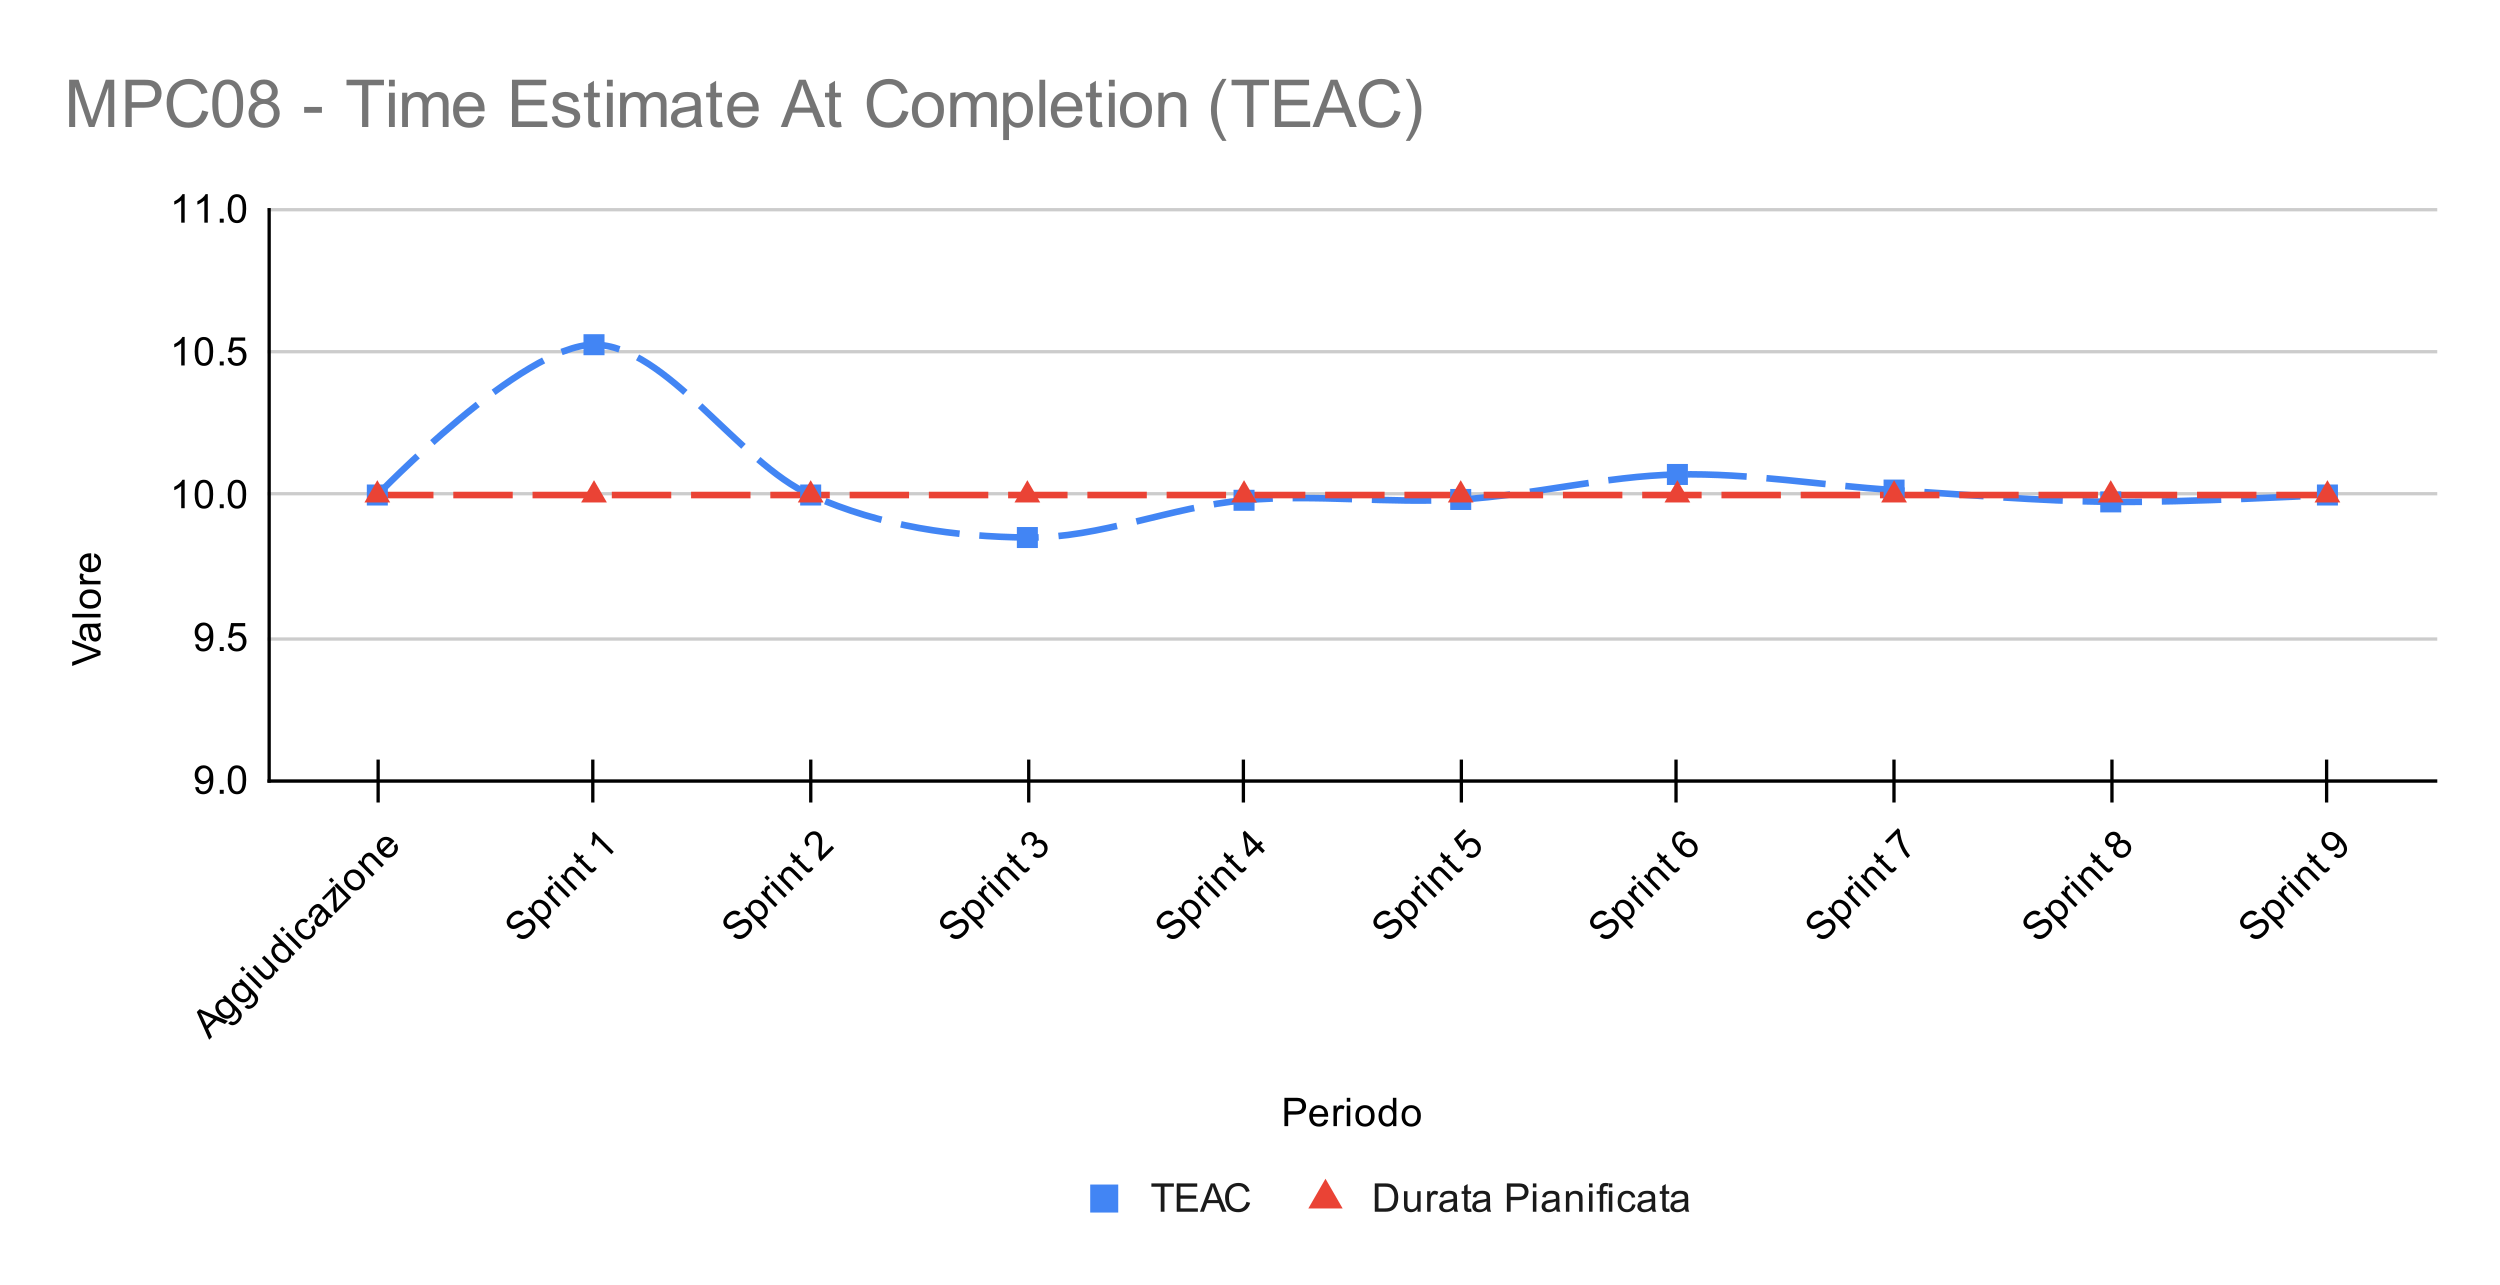 <svg version="1.1" viewBox="0.0 0.0 757.0 389.0" fill="none" stroke="none" stroke-linecap="square" stroke-miterlimit="10" width="757" height="389" xmlns:xlink="http://www.w3.org/1999/xlink" xmlns="http://www.w3.org/2000/svg"><path fill="#ffffff" d="M0 0L757.0 0L757.0 389.0L0 389.0L0 0Z" fill-rule="nonzero"/><path stroke="#cccccc" stroke-width="1.0" stroke-linecap="butt" d="M81.5 236.5L737.5 236.5" fill-rule="nonzero"/><path stroke="#cccccc" stroke-width="1.0" stroke-linecap="butt" d="M81.5 193.5L737.5 193.5" fill-rule="nonzero"/><path stroke="#cccccc" stroke-width="1.0" stroke-linecap="butt" d="M81.5 149.5L737.5 149.5" fill-rule="nonzero"/><path stroke="#cccccc" stroke-width="1.0" stroke-linecap="butt" d="M81.5 106.5L737.5 106.5" fill-rule="nonzero"/><path stroke="#cccccc" stroke-width="1.0" stroke-linecap="butt" d="M81.5 63.5L737.5 63.5" fill-rule="nonzero"/><path stroke="#000000" stroke-width="1.0" stroke-linecap="butt" d="M737.5 236.5L81.5 236.5" fill-rule="nonzero"/><path stroke="#000000" stroke-width="1.0" stroke-linecap="butt" d="M81.5 236.5L81.5 63.5" fill-rule="nonzero"/><clipPath id="id_0"><path d="M81.45 63.417L737.55 63.417L737.55 236.362L81.45 236.362L81.45 63.417Z" clip-rule="nonzero"/></clipPath><path stroke="#4285f4" stroke-width="2.0" stroke-linecap="butt" stroke-dasharray="16.0,8.0" clip-path="url(#id_0)" d="M114.255 149.889C114.255 149.889 157.995 104.377 179.865 104.377C201.735 104.377 223.605 140.158 245.475 149.889C267.345 159.621 289.215 162.499 311.085 162.766C332.955 163.032 354.825 153.409 376.695 151.487C398.565 149.566 420.435 152.541 442.305 151.238C464.175 149.935 486.045 144.142 507.915 143.668C529.785 143.194 551.655 147.013 573.525 148.397C595.395 149.78 617.265 151.723 639.135 151.971C661.005 152.22 704.745 149.889 704.745 149.889" fill-rule="nonzero"/><path stroke="#ea4335" stroke-width="2.0" stroke-linecap="butt" stroke-dasharray="16.0,8.0" clip-path="url(#id_0)" d="M114.255 149.889C114.255 149.889 157.995 149.889 179.865 149.889C201.735 149.889 223.605 149.889 245.475 149.889C267.345 149.889 289.215 149.889 311.085 149.889C332.955 149.889 354.825 149.889 376.695 149.889C398.565 149.889 420.435 149.889 442.305 149.889C464.175 149.889 486.045 149.889 507.915 149.889C529.785 149.889 551.655 149.889 573.525 149.889C595.395 149.889 617.265 149.889 639.135 149.889C661.005 149.889 704.745 149.889 704.745 149.889" fill-rule="nonzero"/><path fill="#4285f4" clip-path="url(#id_0)" d="M111.073 146.707L117.437 146.707L117.437 153.071L111.073 153.071Z" fill-rule="nonzero"/><path fill="#4285f4" clip-path="url(#id_0)" d="M176.683 101.195L183.047 101.195L183.047 107.559L176.683 107.559Z" fill-rule="nonzero"/><path fill="#4285f4" clip-path="url(#id_0)" d="M242.293 146.707L248.657 146.707L248.657 153.071L242.293 153.071Z" fill-rule="nonzero"/><path fill="#4285f4" clip-path="url(#id_0)" d="M307.903 159.584L314.267 159.584L314.267 165.948L307.903 165.948Z" fill-rule="nonzero"/><path fill="#4285f4" clip-path="url(#id_0)" d="M373.513 148.305L379.877 148.305L379.877 154.669L373.513 154.669Z" fill-rule="nonzero"/><path fill="#4285f4" clip-path="url(#id_0)" d="M439.123 148.056L445.487 148.056L445.487 154.42L439.123 154.42Z" fill-rule="nonzero"/><path fill="#4285f4" clip-path="url(#id_0)" d="M504.733 140.486L511.097 140.486L511.097 146.85L504.733 146.85Z" fill-rule="nonzero"/><path fill="#4285f4" clip-path="url(#id_0)" d="M570.343 145.215L576.707 145.215L576.707 151.578L570.343 151.578Z" fill-rule="nonzero"/><path fill="#4285f4" clip-path="url(#id_0)" d="M635.953 148.789L642.317 148.789L642.317 155.153L635.953 155.153Z" fill-rule="nonzero"/><path fill="#4285f4" clip-path="url(#id_0)" d="M701.563 146.707L707.927 146.707L707.927 153.071L701.563 153.071Z" fill-rule="nonzero"/><path fill="#ea4335" clip-path="url(#id_0)" d="M114.255 145.389L118.152 152.139L110.358 152.139Z" fill-rule="nonzero"/><path fill="#ea4335" clip-path="url(#id_0)" d="M179.865 145.389L183.762 152.139L175.968 152.139Z" fill-rule="nonzero"/><path fill="#ea4335" clip-path="url(#id_0)" d="M245.475 145.389L249.372 152.139L241.578 152.139Z" fill-rule="nonzero"/><path fill="#ea4335" clip-path="url(#id_0)" d="M311.085 145.389L314.982 152.139L307.188 152.139Z" fill-rule="nonzero"/><path fill="#ea4335" clip-path="url(#id_0)" d="M376.695 145.389L380.592 152.139L372.798 152.139Z" fill-rule="nonzero"/><path fill="#ea4335" clip-path="url(#id_0)" d="M442.305 145.389L446.202 152.139L438.408 152.139Z" fill-rule="nonzero"/><path fill="#ea4335" clip-path="url(#id_0)" d="M507.915 145.389L511.812 152.139L504.018 152.139Z" fill-rule="nonzero"/><path fill="#ea4335" clip-path="url(#id_0)" d="M573.525 145.389L577.422 152.139L569.628 152.139Z" fill-rule="nonzero"/><path fill="#ea4335" clip-path="url(#id_0)" d="M639.135 145.389L643.032 152.139L635.238 152.139Z" fill-rule="nonzero"/><path fill="#ea4335" clip-path="url(#id_0)" d="M704.745 145.389L708.642 152.139L700.848 152.139Z" fill-rule="nonzero"/><path stroke="#000000" stroke-width="1.0" stroke-linecap="butt" d="M114.5 242.5L114.5 230.5" fill-rule="nonzero"/><path stroke="#000000" stroke-width="1.0" stroke-linecap="butt" d="M179.5 242.5L179.5 230.5" fill-rule="nonzero"/><path stroke="#000000" stroke-width="1.0" stroke-linecap="butt" d="M245.5 242.5L245.5 230.5" fill-rule="nonzero"/><path stroke="#000000" stroke-width="1.0" stroke-linecap="butt" d="M311.5 242.5L311.5 230.5" fill-rule="nonzero"/><path stroke="#000000" stroke-width="1.0" stroke-linecap="butt" d="M376.5 242.5L376.5 230.5" fill-rule="nonzero"/><path stroke="#000000" stroke-width="1.0" stroke-linecap="butt" d="M442.5 242.5L442.5 230.5" fill-rule="nonzero"/><path stroke="#000000" stroke-width="1.0" stroke-linecap="butt" d="M507.5 242.5L507.5 230.5" fill-rule="nonzero"/><path stroke="#000000" stroke-width="1.0" stroke-linecap="butt" d="M573.5 242.5L573.5 230.5" fill-rule="nonzero"/><path stroke="#000000" stroke-width="1.0" stroke-linecap="butt" d="M639.5 242.5L639.5 230.5" fill-rule="nonzero"/><path stroke="#000000" stroke-width="1.0" stroke-linecap="butt" d="M704.5 242.5L704.5 230.5" fill-rule="nonzero"/><path fill="#000000" d="M388.922 341.001L388.922 332.407L392.172 332.407Q393.016 332.407 393.469 332.486Q394.109 332.595 394.531 332.892Q394.969 333.189 395.219 333.72Q395.484 334.251 395.484 334.892Q395.484 335.986 394.781 336.751Q394.094 337.501 392.266 337.501L390.062 337.501L390.062 341.001L388.922 341.001ZM390.062 336.501L392.281 336.501Q393.391 336.501 393.844 336.095Q394.312 335.673 394.312 334.923Q394.312 334.392 394.031 334.017Q393.766 333.626 393.328 333.501Q393.031 333.423 392.266 333.423L390.062 333.423L390.062 336.501ZM401.047 339.001L402.141 339.126Q401.891 340.079 401.188 340.611Q400.484 341.142 399.406 341.142Q398.047 341.142 397.234 340.298Q396.438 339.454 396.438 337.939Q396.438 336.376 397.25 335.517Q398.062 334.642 399.344 334.642Q400.594 334.642 401.375 335.486Q402.172 336.329 402.172 337.876Q402.172 337.97 402.172 338.157L397.531 338.157Q397.594 339.189 398.109 339.736Q398.625 340.267 399.406 340.267Q399.984 340.267 400.391 339.97Q400.812 339.657 401.047 339.001ZM397.594 337.298L401.062 337.298Q401.0 336.501 400.672 336.111Q400.156 335.501 399.359 335.501Q398.625 335.501 398.125 335.986Q397.641 336.47 397.594 337.298ZM403.781 341.001L403.781 334.782L404.734 334.782L404.734 335.72Q405.094 335.064 405.391 334.861Q405.703 334.642 406.078 334.642Q406.609 334.642 407.156 334.97L406.797 335.954Q406.406 335.72 406.031 335.72Q405.672 335.72 405.391 335.939Q405.125 336.142 405.016 336.517Q404.828 337.079 404.828 337.736L404.828 341.001L403.781 341.001ZM407.797 333.626L407.797 332.407L408.859 332.407L408.859 333.626L407.797 333.626ZM407.797 341.001L407.797 334.782L408.859 334.782L408.859 341.001L407.797 341.001ZM410.406 337.892Q410.406 336.157 411.359 335.329Q412.156 334.642 413.312 334.642Q414.594 334.642 415.406 335.486Q416.234 336.314 416.234 337.798Q416.234 339.001 415.875 339.689Q415.516 340.376 414.812 340.767Q414.125 341.142 413.312 341.142Q412.016 341.142 411.203 340.314Q410.406 339.47 410.406 337.892ZM411.484 337.892Q411.484 339.079 412.0 339.673Q412.531 340.267 413.312 340.267Q414.109 340.267 414.625 339.673Q415.141 339.079 415.141 337.861Q415.141 336.704 414.609 336.111Q414.094 335.517 413.312 335.517Q412.531 335.517 412.0 336.111Q411.484 336.689 411.484 337.892ZM421.828 341.001L421.828 340.22Q421.234 341.142 420.094 341.142Q419.344 341.142 418.719 340.736Q418.094 340.314 417.75 339.579Q417.406 338.845 417.406 337.892Q417.406 336.97 417.719 336.204Q418.031 335.439 418.656 335.048Q419.281 334.642 420.047 334.642Q420.609 334.642 421.047 334.876Q421.484 335.111 421.766 335.486L421.766 332.407L422.812 332.407L422.812 341.001L421.828 341.001ZM418.5 337.892Q418.5 339.095 419.0 339.689Q419.5 340.267 420.188 340.267Q420.875 340.267 421.359 339.704Q421.844 339.142 421.844 337.986Q421.844 336.704 421.344 336.111Q420.859 335.517 420.141 335.517Q419.438 335.517 418.969 336.095Q418.5 336.657 418.5 337.892ZM424.406 337.892Q424.406 336.157 425.359 335.329Q426.156 334.642 427.312 334.642Q428.594 334.642 429.406 335.486Q430.234 336.314 430.234 337.798Q430.234 339.001 429.875 339.689Q429.516 340.376 428.812 340.767Q428.125 341.142 427.312 341.142Q426.016 341.142 425.203 340.314Q424.406 339.47 424.406 337.892ZM425.484 337.892Q425.484 339.079 426.0 339.673Q426.531 340.267 427.312 340.267Q428.109 340.267 428.625 339.673Q429.141 339.079 429.141 337.861Q429.141 336.704 428.609 336.111Q428.094 335.517 427.312 335.517Q426.531 335.517 426.0 336.111Q425.484 336.689 425.484 337.892Z" fill-rule="nonzero"/><path fill="#000000" d="M30.45 198.334L21.856 201.662L21.856 200.428L28.106 198.193Q28.856 197.928 29.513 197.74Q28.809 197.537 28.106 197.271L21.856 194.959L21.856 193.803L30.45 197.162L30.45 198.334ZM29.684 189.85Q30.184 190.443 30.388 190.99Q30.591 191.521 30.591 192.146Q30.591 193.178 30.091 193.725Q29.591 194.271 28.809 194.271Q28.356 194.271 27.981 194.068Q27.591 193.865 27.372 193.521Q27.138 193.178 27.028 192.756Q26.934 192.459 26.856 191.818Q26.716 190.553 26.497 189.943Q26.278 189.943 26.231 189.943Q25.575 189.943 25.309 190.24Q24.966 190.646 24.966 191.443Q24.966 192.178 25.231 192.537Q25.481 192.896 26.138 193.068L25.997 194.1Q25.341 193.959 24.934 193.631Q24.528 193.303 24.309 192.693Q24.091 192.084 24.091 191.287Q24.091 190.49 24.278 189.99Q24.466 189.49 24.747 189.256Q25.028 189.021 25.466 188.928Q25.731 188.881 26.434 188.881L27.841 188.881Q29.309 188.881 29.7 188.818Q30.091 188.74 30.45 188.537L30.45 189.646Q30.122 189.803 29.684 189.85ZM27.325 189.943Q27.559 190.521 27.731 191.662Q27.825 192.318 27.95 192.584Q28.059 192.85 28.278 193.006Q28.497 193.146 28.778 193.146Q29.2 193.146 29.481 192.834Q29.763 192.506 29.763 191.896Q29.763 191.287 29.497 190.818Q29.231 190.334 28.763 190.115Q28.403 189.943 27.716 189.943L27.325 189.943ZM30.45 186.943L21.856 186.943L21.856 185.881L30.45 185.881L30.45 186.943ZM27.341 184.303Q25.606 184.303 24.778 183.35Q24.091 182.553 24.091 181.396Q24.091 180.115 24.934 179.303Q25.763 178.475 27.247 178.475Q28.45 178.475 29.138 178.834Q29.825 179.193 30.216 179.896Q30.591 180.584 30.591 181.396Q30.591 182.693 29.763 183.506Q28.919 184.303 27.341 184.303ZM27.341 183.225Q28.528 183.225 29.122 182.709Q29.716 182.178 29.716 181.396Q29.716 180.6 29.122 180.084Q28.528 179.568 27.309 179.568Q26.153 179.568 25.559 180.1Q24.966 180.615 24.966 181.396Q24.966 182.178 25.559 182.709Q26.138 183.225 27.341 183.225ZM30.45 176.928L24.231 176.928L24.231 175.975L25.169 175.975Q24.513 175.615 24.309 175.318Q24.091 175.006 24.091 174.631Q24.091 174.1 24.419 173.553L25.403 173.912Q25.169 174.303 25.169 174.678Q25.169 175.037 25.388 175.318Q25.591 175.584 25.966 175.693Q26.528 175.881 27.184 175.881L30.45 175.881L30.45 176.928ZM28.45 168.662L28.575 167.568Q29.528 167.818 30.059 168.521Q30.591 169.225 30.591 170.303Q30.591 171.662 29.747 172.475Q28.903 173.271 27.388 173.271Q25.825 173.271 24.966 172.459Q24.091 171.646 24.091 170.365Q24.091 169.115 24.934 168.334Q25.778 167.537 27.325 167.537Q27.419 167.537 27.606 167.537L27.606 172.178Q28.638 172.115 29.184 171.6Q29.716 171.084 29.716 170.303Q29.716 169.725 29.419 169.318Q29.106 168.896 28.45 168.662ZM26.747 172.115L26.747 168.646Q25.95 168.709 25.559 169.037Q24.95 169.553 24.95 170.35Q24.95 171.084 25.434 171.584Q25.919 172.068 26.747 172.115Z" fill-rule="nonzero"/><path fill="#000000" d="M59.106 238.377L60.122 238.283Q60.247 239.002 60.606 239.33Q60.981 239.643 61.544 239.643Q62.028 239.643 62.388 239.424Q62.763 239.19 62.997 238.83Q63.231 238.455 63.388 237.83Q63.544 237.19 63.544 236.533Q63.544 236.455 63.544 236.315Q63.231 236.815 62.684 237.143Q62.138 237.455 61.497 237.455Q60.419 237.455 59.684 236.69Q58.95 235.908 58.95 234.643Q58.95 233.33 59.716 232.533Q60.497 231.737 61.653 231.737Q62.481 231.737 63.169 232.19Q63.872 232.643 64.231 233.487Q64.591 234.315 64.591 235.893Q64.591 237.533 64.231 238.518Q63.888 239.487 63.169 240.002Q62.466 240.502 61.528 240.502Q60.513 240.502 59.872 239.955Q59.231 239.393 59.106 238.377ZM63.419 234.58Q63.419 233.674 62.934 233.143Q62.466 232.612 61.778 232.612Q61.075 232.612 60.544 233.19Q60.028 233.752 60.028 234.674Q60.028 235.487 60.528 236.002Q61.028 236.518 61.747 236.518Q62.481 236.518 62.95 236.002Q63.419 235.487 63.419 234.58ZM66.544 240.362L66.544 239.158L67.747 239.158L67.747 240.362L66.544 240.362ZM68.95 236.127Q68.95 234.596 69.263 233.674Q69.575 232.737 70.184 232.237Q70.809 231.737 71.747 231.737Q72.434 231.737 72.95 232.018Q73.481 232.299 73.825 232.83Q74.169 233.346 74.356 234.096Q74.544 234.846 74.544 236.127Q74.544 237.643 74.231 238.565Q73.934 239.487 73.309 240.002Q72.7 240.502 71.747 240.502Q70.513 240.502 69.794 239.612Q68.95 238.549 68.95 236.127ZM70.028 236.127Q70.028 238.237 70.528 238.94Q71.028 239.643 71.747 239.643Q72.481 239.643 72.966 238.94Q73.466 238.237 73.466 236.127Q73.466 234.002 72.966 233.315Q72.481 232.612 71.731 232.612Q71.013 232.612 70.575 233.221Q70.028 234.002 70.028 236.127Z" fill-rule="nonzero"/><path fill="#000000" d="M59.106 195.141L60.122 195.047Q60.247 195.766 60.606 196.094Q60.981 196.407 61.544 196.407Q62.028 196.407 62.388 196.188Q62.763 195.953 62.997 195.594Q63.231 195.219 63.388 194.594Q63.544 193.953 63.544 193.297Q63.544 193.219 63.544 193.078Q63.231 193.578 62.684 193.907Q62.138 194.219 61.497 194.219Q60.419 194.219 59.684 193.453Q58.95 192.672 58.95 191.407Q58.95 190.094 59.716 189.297Q60.497 188.5 61.653 188.5Q62.481 188.5 63.169 188.953Q63.872 189.407 64.231 190.25Q64.591 191.078 64.591 192.657Q64.591 194.297 64.231 195.282Q63.888 196.25 63.169 196.766Q62.466 197.266 61.528 197.266Q60.513 197.266 59.872 196.719Q59.231 196.157 59.106 195.141ZM63.419 191.344Q63.419 190.438 62.934 189.907Q62.466 189.375 61.778 189.375Q61.075 189.375 60.544 189.953Q60.028 190.516 60.028 191.438Q60.028 192.25 60.528 192.766Q61.028 193.282 61.747 193.282Q62.481 193.282 62.95 192.766Q63.419 192.25 63.419 191.344ZM66.544 197.125L66.544 195.922L67.747 195.922L67.747 197.125L66.544 197.125ZM68.95 194.875L70.059 194.782Q70.184 195.594 70.622 196Q71.075 196.407 71.716 196.407Q72.466 196.407 72.997 195.828Q73.528 195.25 73.528 194.313Q73.528 193.407 73.013 192.891Q72.513 192.36 71.684 192.36Q71.184 192.36 70.763 192.594Q70.356 192.828 70.122 193.188L69.138 193.063L69.966 188.657L74.247 188.657L74.247 189.657L70.809 189.657L70.356 191.969Q71.122 191.422 71.966 191.422Q73.091 191.422 73.856 192.203Q74.638 192.985 74.638 194.219Q74.638 195.375 73.966 196.235Q73.138 197.266 71.716 197.266Q70.544 197.266 69.794 196.61Q69.059 195.953 68.95 194.875Z" fill-rule="nonzero"/><path fill="#000000" d="M55.919 153.889L54.872 153.889L54.872 147.17Q54.481 147.53 53.856 147.905Q53.247 148.264 52.763 148.436L52.763 147.42Q53.638 146.998 54.294 146.42Q54.966 145.827 55.247 145.264L55.919 145.264L55.919 153.889ZM58.95 149.655Q58.95 148.123 59.263 147.202Q59.575 146.264 60.184 145.764Q60.809 145.264 61.747 145.264Q62.434 145.264 62.95 145.545Q63.481 145.827 63.825 146.358Q64.169 146.873 64.356 147.623Q64.544 148.373 64.544 149.655Q64.544 151.17 64.231 152.092Q63.934 153.014 63.309 153.53Q62.7 154.03 61.747 154.03Q60.513 154.03 59.794 153.139Q58.95 152.077 58.95 149.655ZM60.028 149.655Q60.028 151.764 60.528 152.467Q61.028 153.17 61.747 153.17Q62.481 153.17 62.966 152.467Q63.466 151.764 63.466 149.655Q63.466 147.53 62.966 146.842Q62.481 146.139 61.731 146.139Q61.013 146.139 60.575 146.748Q60.028 147.53 60.028 149.655ZM66.544 153.889L66.544 152.686L67.747 152.686L67.747 153.889L66.544 153.889ZM68.95 149.655Q68.95 148.123 69.263 147.202Q69.575 146.264 70.184 145.764Q70.809 145.264 71.747 145.264Q72.434 145.264 72.95 145.545Q73.481 145.827 73.825 146.358Q74.169 146.873 74.356 147.623Q74.544 148.373 74.544 149.655Q74.544 151.17 74.231 152.092Q73.934 153.014 73.309 153.53Q72.7 154.03 71.747 154.03Q70.513 154.03 69.794 153.139Q68.95 152.077 68.95 149.655ZM70.028 149.655Q70.028 151.764 70.528 152.467Q71.028 153.17 71.747 153.17Q72.481 153.17 72.966 152.467Q73.466 151.764 73.466 149.655Q73.466 147.53 72.966 146.842Q72.481 146.139 71.731 146.139Q71.013 146.139 70.575 146.748Q70.028 147.53 70.028 149.655Z" fill-rule="nonzero"/><path fill="#000000" d="M55.919 110.653L54.872 110.653L54.872 103.934Q54.481 104.293 53.856 104.668Q53.247 105.028 52.763 105.2L52.763 104.184Q53.638 103.762 54.294 103.184Q54.966 102.59 55.247 102.028L55.919 102.028L55.919 110.653ZM58.95 106.418Q58.95 104.887 59.263 103.965Q59.575 103.028 60.184 102.528Q60.809 102.028 61.747 102.028Q62.434 102.028 62.95 102.309Q63.481 102.59 63.825 103.122Q64.169 103.637 64.356 104.387Q64.544 105.137 64.544 106.418Q64.544 107.934 64.231 108.856Q63.934 109.778 63.309 110.293Q62.7 110.793 61.747 110.793Q60.513 110.793 59.794 109.903Q58.95 108.84 58.95 106.418ZM60.028 106.418Q60.028 108.528 60.528 109.231Q61.028 109.934 61.747 109.934Q62.481 109.934 62.966 109.231Q63.466 108.528 63.466 106.418Q63.466 104.293 62.966 103.606Q62.481 102.903 61.731 102.903Q61.013 102.903 60.575 103.512Q60.028 104.293 60.028 106.418ZM66.544 110.653L66.544 109.45L67.747 109.45L67.747 110.653L66.544 110.653ZM68.95 108.403L70.059 108.309Q70.184 109.122 70.622 109.528Q71.075 109.934 71.716 109.934Q72.466 109.934 72.997 109.356Q73.528 108.778 73.528 107.84Q73.528 106.934 73.013 106.418Q72.513 105.887 71.684 105.887Q71.184 105.887 70.763 106.122Q70.356 106.356 70.122 106.715L69.138 106.59L69.966 102.184L74.247 102.184L74.247 103.184L70.809 103.184L70.356 105.497Q71.122 104.95 71.966 104.95Q73.091 104.95 73.856 105.731Q74.638 106.512 74.638 107.747Q74.638 108.903 73.966 109.762Q73.138 110.793 71.716 110.793Q70.544 110.793 69.794 110.137Q69.059 109.481 68.95 108.403Z" fill-rule="nonzero"/><path fill="#000000" d="M55.919 67.417L54.872 67.417L54.872 60.698Q54.481 61.057 53.856 61.432Q53.247 61.792 52.763 61.964L52.763 60.948Q53.638 60.526 54.294 59.948Q54.966 59.354 55.247 58.792L55.919 58.792L55.919 67.417ZM62.919 67.417L61.872 67.417L61.872 60.698Q61.481 61.057 60.856 61.432Q60.247 61.792 59.763 61.964L59.763 60.948Q60.638 60.526 61.294 59.948Q61.966 59.354 62.247 58.792L62.919 58.792L62.919 67.417ZM66.544 67.417L66.544 66.214L67.747 66.214L67.747 67.417L66.544 67.417ZM68.95 63.182Q68.95 61.651 69.263 60.729Q69.575 59.792 70.184 59.292Q70.809 58.792 71.747 58.792Q72.434 58.792 72.95 59.073Q73.481 59.354 73.825 59.885Q74.169 60.401 74.356 61.151Q74.544 61.901 74.544 63.182Q74.544 64.698 74.231 65.62Q73.934 66.542 73.309 67.057Q72.7 67.557 71.747 67.557Q70.513 67.557 69.794 66.667Q68.95 65.604 68.95 63.182ZM70.028 63.182Q70.028 65.292 70.528 65.995Q71.028 66.698 71.747 66.698Q72.481 66.698 72.966 65.995Q73.466 65.292 73.466 63.182Q73.466 61.057 72.966 60.37Q72.481 59.667 71.731 59.667Q71.013 59.667 70.575 60.276Q70.028 61.057 70.028 63.182Z" fill-rule="nonzero"/><path fill="#000000" d="M63.332 314.841L59.587 306.433L60.449 305.571L69.011 309.162L68.105 310.068L65.542 308.941L63.012 311.471L64.183 313.99L63.332 314.841ZM62.592 310.587L64.647 308.532L62.338 307.482Q61.277 307.018 60.647 306.654Q61.112 307.361 61.476 308.145L62.592 310.587ZM69.078 309.825L69.917 309.206Q70.293 309.493 70.657 309.438Q71.144 309.372 71.619 308.896Q72.138 308.377 72.204 307.891Q72.282 307.394 72.016 306.93Q71.851 306.632 71.11 305.913Q71.199 306.974 70.47 307.703Q69.564 308.609 68.415 308.455Q67.254 308.289 66.349 307.383Q65.719 306.753 65.409 306.002Q65.1 305.228 65.244 304.51Q65.387 303.792 65.973 303.206Q66.757 302.422 67.895 302.544L67.365 302.013L68.05 301.328L71.851 305.129Q72.878 306.156 73.099 306.797Q73.32 307.438 73.11 308.134Q72.911 308.841 72.248 309.504Q71.464 310.289 70.624 310.421Q69.785 310.554 69.078 309.825ZM67.056 306.565Q67.917 307.427 68.658 307.482Q69.398 307.538 69.917 307.018Q70.436 306.499 70.381 305.759Q70.337 305.007 69.497 304.168Q68.691 303.361 67.917 303.317Q67.155 303.262 66.647 303.77Q66.15 304.267 66.205 305.029Q66.26 305.77 67.056 306.565ZM74.027 304.875L74.867 304.256Q75.243 304.543 75.607 304.488Q76.093 304.422 76.568 303.947Q77.088 303.427 77.154 302.941Q77.231 302.444 76.966 301.98Q76.8 301.682 76.06 300.964Q76.149 302.024 75.419 302.753Q74.513 303.659 73.364 303.505Q72.204 303.339 71.298 302.433Q70.668 301.803 70.359 301.052Q70.05 300.279 70.193 299.56Q70.337 298.842 70.923 298.257Q71.707 297.472 72.845 297.594L72.315 297.063L73 296.378L76.8 300.179Q77.828 301.207 78.049 301.848Q78.27 302.488 78.06 303.184Q77.861 303.892 77.198 304.554Q76.414 305.339 75.574 305.471Q74.734 305.604 74.027 304.875ZM72.005 301.615Q72.867 302.477 73.607 302.533Q74.348 302.588 74.867 302.068Q75.386 301.549 75.331 300.809Q75.287 300.058 74.447 299.218Q73.641 298.411 72.867 298.367Q72.105 298.312 71.597 298.82Q71.099 299.317 71.155 300.08Q71.21 300.82 72.005 301.615ZM73.541 294.202L72.679 293.34L73.431 292.589L74.292 293.451L73.541 294.202ZM78.756 299.417L74.359 295.02L75.11 294.268L79.507 298.666L78.756 299.417ZM83.761 294.412L83.109 293.76Q83.341 295.031 82.457 295.914Q82.071 296.301 81.584 296.5Q81.098 296.677 80.712 296.622Q80.314 296.555 79.916 296.29Q79.662 296.124 79.176 295.638L76.458 292.92L77.209 292.169L79.651 294.611Q80.225 295.185 80.48 295.351Q80.833 295.572 81.231 295.528Q81.629 295.461 81.971 295.119Q82.303 294.788 82.424 294.334Q82.546 293.859 82.369 293.44Q82.203 293.009 81.64 292.445L79.286 290.092L80.027 289.352L84.424 293.749L83.761 294.412ZM88.678 289.495L88.125 288.943Q88.357 290.015 87.551 290.821Q87.02 291.351 86.291 291.506Q85.551 291.65 84.789 291.373Q84.026 291.097 83.352 290.423Q82.7 289.771 82.38 289.009Q82.06 288.247 82.225 287.529Q82.38 286.799 82.921 286.258Q83.319 285.86 83.794 285.717Q84.269 285.573 84.733 285.639L82.557 283.463L83.297 282.723L89.374 288.799L88.678 289.495ZM84.126 289.65Q84.976 290.501 85.75 290.567Q86.512 290.622 86.998 290.136Q87.484 289.65 87.429 288.91Q87.374 288.169 86.556 287.352Q85.65 286.446 84.877 286.38Q84.115 286.302 83.606 286.81Q83.109 287.308 83.187 288.048Q83.253 288.777 84.126 289.65ZM85.562 282.181L84.7 281.319L85.451 280.568L86.313 281.43L85.562 282.181ZM90.777 287.396L86.38 282.999L87.131 282.247L91.528 286.645L90.777 287.396ZM94.158 280.789L94.986 280.159Q95.616 281.032 95.55 281.96Q95.484 282.888 94.765 283.606Q93.859 284.512 92.721 284.479Q91.583 284.424 90.479 283.319Q89.771 282.612 89.473 281.85Q89.175 281.065 89.385 280.325Q89.606 279.574 90.18 278.999Q90.887 278.292 91.705 278.204Q92.523 278.093 93.329 278.635L92.71 279.474Q92.169 279.132 91.683 279.176Q91.186 279.209 90.81 279.585Q90.247 280.148 90.302 280.911Q90.346 281.662 91.219 282.535Q92.114 283.43 92.854 283.485Q93.594 283.54 94.136 282.999Q94.578 282.557 94.6 282.004Q94.633 281.441 94.158 280.789ZM99.472 277.618Q99.406 278.391 99.163 278.922Q98.931 279.441 98.489 279.883Q97.76 280.612 97.019 280.645Q96.279 280.678 95.727 280.126Q95.406 279.806 95.285 279.397Q95.152 278.977 95.24 278.579Q95.318 278.171 95.539 277.795Q95.682 277.519 96.08 277.01Q96.876 276.016 97.152 275.43Q96.997 275.276 96.964 275.243Q96.5 274.779 96.102 274.801Q95.572 274.845 95.008 275.408Q94.489 275.928 94.423 276.37Q94.346 276.8 94.688 277.386L93.859 278.016Q93.495 277.452 93.44 276.933Q93.384 276.414 93.661 275.828Q93.937 275.243 94.5 274.679Q95.064 274.116 95.55 273.895Q96.036 273.674 96.401 273.707Q96.765 273.74 97.141 273.983Q97.362 274.138 97.859 274.635L98.853 275.629Q99.892 276.668 100.212 276.9Q100.544 277.121 100.942 277.231L100.157 278.016Q99.815 277.894 99.472 277.618ZM97.737 276.016Q97.494 276.591 96.809 277.519Q96.412 278.049 96.312 278.325Q96.202 278.59 96.246 278.856Q96.301 279.11 96.5 279.308Q96.798 279.607 97.218 279.585Q97.649 279.552 98.08 279.121Q98.511 278.69 98.654 278.171Q98.809 277.64 98.632 277.154Q98.5 276.778 98.014 276.292L97.737 276.016ZM101.693 276.48L101.085 275.872L100.676 269.851Q100.212 270.359 99.848 270.724L98.058 272.514L97.461 271.917L101.063 268.315L101.549 268.801L101.958 273.983L102.002 274.955Q102.477 274.414 102.908 273.983L104.952 271.939L105.593 272.58L101.693 276.48ZM100.411 267.332L99.549 266.47L100.301 265.719L101.162 266.581L100.411 267.332ZM105.626 272.547L101.229 268.149L101.98 267.398L106.377 271.795L105.626 272.547ZM105.273 268.503Q104.046 267.277 104.135 266.017Q104.212 264.967 105.029 264.15Q105.935 263.244 107.107 263.266Q108.278 263.266 109.327 264.316Q110.178 265.166 110.41 265.907Q110.642 266.647 110.421 267.42Q110.2 268.172 109.626 268.746Q108.709 269.663 107.549 269.652Q106.388 269.619 105.273 268.503ZM106.035 267.741Q106.875 268.58 107.659 268.636Q108.455 268.68 109.007 268.127Q109.57 267.564 109.515 266.779Q109.46 265.995 108.598 265.133Q107.781 264.316 106.985 264.271Q106.201 264.216 105.648 264.769Q105.096 265.321 105.14 266.117Q105.184 266.89 106.035 267.741ZM112.697 265.476L108.3 261.078L108.963 260.415L109.581 261.034Q109.349 259.83 110.266 258.913Q110.664 258.515 111.139 258.327Q111.625 258.128 112.023 258.195Q112.421 258.261 112.797 258.504Q113.04 258.681 113.559 259.2L116.266 261.907L115.526 262.647L112.852 259.974Q112.388 259.51 112.078 259.377Q111.769 259.244 111.416 259.333Q111.051 259.41 110.753 259.708Q110.278 260.183 110.233 260.846Q110.189 261.487 111.029 262.327L113.437 264.735L112.697 265.476ZM119.238 256.107L120.1 255.422Q120.597 256.272 120.475 257.145Q120.354 258.018 119.591 258.78Q118.63 259.742 117.459 259.719Q116.299 259.686 115.227 258.615Q114.122 257.51 114.089 256.327Q114.045 255.134 114.951 254.228Q115.835 253.344 116.984 253.389Q118.144 253.422 119.238 254.516Q119.304 254.582 119.437 254.714L116.155 257.996Q116.929 258.681 117.68 258.703Q118.42 258.714 118.973 258.162Q119.382 257.753 119.459 257.256Q119.536 256.736 119.238 256.107ZM115.592 257.344L118.045 254.891Q117.437 254.372 116.929 254.328Q116.133 254.261 115.57 254.825Q115.051 255.344 115.039 256.04Q115.039 256.725 115.592 257.344Z" fill-rule="nonzero"/><path fill="#000000" d="M156.376 283.496L157.061 282.678Q157.58 283.087 158.066 283.175Q158.552 283.264 159.149 283.043Q159.746 282.8 160.265 282.281Q160.718 281.828 160.939 281.341Q161.149 280.844 161.082 280.447Q161.016 280.027 160.74 279.75Q160.453 279.463 160.077 279.419Q159.69 279.364 159.171 279.596Q158.818 279.75 157.779 280.391Q156.751 281.021 156.243 281.176Q155.569 281.386 155.028 281.264Q154.475 281.132 154.056 280.712Q153.603 280.259 153.459 279.607Q153.315 278.933 153.614 278.237Q153.912 277.519 154.52 276.911Q155.194 276.237 155.934 275.939Q156.663 275.629 157.37 275.784Q158.066 275.928 158.619 276.436L157.901 277.264Q157.26 276.756 156.608 276.834Q155.956 276.889 155.26 277.585Q154.531 278.314 154.464 278.911Q154.398 279.507 154.774 279.883Q155.105 280.214 155.547 280.192Q155.989 280.17 157.182 279.419Q158.387 278.657 158.917 278.458Q159.701 278.182 160.331 278.303Q160.95 278.414 161.447 278.911Q161.933 279.397 162.088 280.104Q162.232 280.8 161.955 281.562Q161.668 282.314 161.016 282.966Q160.188 283.794 159.392 284.126Q158.597 284.435 157.79 284.269Q156.995 284.092 156.376 283.496ZM165.855 281.308L159.768 275.221L160.442 274.547L161.005 275.11Q160.917 274.536 161.049 274.071Q161.193 273.596 161.624 273.166Q162.187 272.602 162.905 272.458Q163.624 272.315 164.364 272.635Q165.115 272.945 165.745 273.574Q166.419 274.248 166.717 275.033Q167.027 275.806 166.85 276.557Q166.673 277.309 166.165 277.817Q165.789 278.193 165.336 278.336Q164.872 278.469 164.452 278.425L166.596 280.568L165.855 281.308ZM162.662 276.767Q163.513 277.618 164.264 277.684Q165.005 277.74 165.491 277.253Q165.988 276.756 165.922 275.983Q165.855 275.209 164.972 274.326Q164.132 273.486 163.381 273.42Q162.618 273.342 162.132 273.828Q161.657 274.303 161.734 275.11Q161.812 275.917 162.662 276.767ZM169.104 274.679L164.706 270.282L165.38 269.608L166.043 270.271Q165.833 269.553 165.9 269.199Q165.966 268.823 166.231 268.558Q166.607 268.183 167.225 268.028L167.667 268.978Q167.225 269.089 166.96 269.354Q166.706 269.608 166.662 269.961Q166.618 270.293 166.806 270.635Q167.071 271.166 167.535 271.63L169.844 273.939L169.104 274.679ZM166.728 266.625L165.867 265.763L166.618 265.012L167.48 265.873L166.728 266.625ZM171.943 271.84L167.546 267.442L168.297 266.691L172.695 271.088L171.943 271.84ZM174.065 269.718L169.667 265.321L170.33 264.658L170.949 265.277Q170.717 264.073 171.634 263.156Q172.032 262.758 172.507 262.57Q172.993 262.371 173.391 262.437Q173.788 262.504 174.164 262.747Q174.407 262.923 174.926 263.443L177.633 266.15L176.893 266.89L174.219 264.216Q173.755 263.752 173.446 263.62Q173.136 263.487 172.783 263.575Q172.418 263.653 172.12 263.951Q171.645 264.426 171.601 265.089Q171.556 265.73 172.396 266.57L174.805 268.978L174.065 269.718ZM179.976 262.482L180.738 263.023Q180.484 263.41 180.241 263.653Q179.832 264.062 179.489 264.161Q179.136 264.249 178.826 264.139Q178.528 264.017 177.854 263.343L175.324 260.813L174.783 261.355L174.208 260.78L174.75 260.239L173.656 259.145L173.954 257.963L175.49 259.498L176.241 258.747L176.816 259.322L176.064 260.073L178.639 262.647Q178.959 262.968 179.081 263.023Q179.213 263.067 179.357 263.034Q179.5 263.001 179.666 262.835Q179.799 262.702 179.976 262.482ZM185.853 257.93L185.113 258.67L180.362 253.919Q180.34 254.449 180.163 255.156Q179.987 255.841 179.766 256.305L179.047 255.587Q179.368 254.67 179.423 253.797Q179.478 252.902 179.279 252.306L179.755 251.831L185.853 257.93Z" fill-rule="nonzero"/><path fill="#000000" d="M221.986 283.496L222.671 282.678Q223.19 283.087 223.676 283.175Q224.162 283.264 224.759 283.043Q225.356 282.8 225.875 282.281Q226.328 281.828 226.549 281.341Q226.759 280.844 226.692 280.447Q226.626 280.027 226.35 279.75Q226.063 279.463 225.687 279.419Q225.3 279.364 224.781 279.596Q224.428 279.75 223.389 280.391Q222.361 281.021 221.853 281.176Q221.179 281.386 220.638 281.264Q220.085 281.132 219.666 280.712Q219.213 280.259 219.069 279.607Q218.925 278.933 219.224 278.237Q219.522 277.519 220.13 276.911Q220.804 276.237 221.544 275.939Q222.273 275.629 222.98 275.784Q223.676 275.928 224.229 276.436L223.511 277.264Q222.87 276.756 222.218 276.834Q221.566 276.889 220.87 277.585Q220.141 278.314 220.074 278.911Q220.008 279.507 220.384 279.883Q220.715 280.214 221.157 280.192Q221.599 280.17 222.792 279.419Q223.997 278.657 224.527 278.458Q225.311 278.182 225.941 278.303Q226.56 278.414 227.057 278.911Q227.543 279.397 227.698 280.104Q227.842 280.8 227.565 281.562Q227.278 282.314 226.626 282.966Q225.798 283.794 225.002 284.126Q224.207 284.435 223.4 284.269Q222.605 284.092 221.986 283.496ZM231.465 281.308L225.378 275.221L226.052 274.547L226.615 275.11Q226.527 274.536 226.659 274.071Q226.803 273.596 227.234 273.166Q227.797 272.602 228.516 272.458Q229.234 272.315 229.974 272.635Q230.725 272.945 231.355 273.574Q232.029 274.248 232.327 275.033Q232.637 275.806 232.46 276.557Q232.283 277.309 231.775 277.817Q231.399 278.193 230.946 278.336Q230.482 278.469 230.062 278.425L232.206 280.568L231.465 281.308ZM228.272 276.767Q229.123 277.618 229.874 277.684Q230.615 277.74 231.101 277.253Q231.598 276.756 231.532 275.983Q231.465 275.209 230.582 274.326Q229.742 273.486 228.991 273.42Q228.228 273.342 227.742 273.828Q227.267 274.303 227.344 275.11Q227.422 275.917 228.272 276.767ZM234.714 274.679L230.316 270.282L230.99 269.608L231.653 270.271Q231.443 269.553 231.51 269.199Q231.576 268.823 231.841 268.558Q232.217 268.183 232.835 268.028L233.277 268.978Q232.835 269.089 232.57 269.354Q232.316 269.608 232.272 269.961Q232.228 270.293 232.416 270.635Q232.681 271.166 233.145 271.63L235.454 273.939L234.714 274.679ZM232.338 266.625L231.476 265.763L232.228 265.012L233.09 265.873L232.338 266.625ZM237.553 271.84L233.156 267.442L233.907 266.691L238.304 271.088L237.553 271.84ZM239.675 269.718L235.277 265.321L235.94 264.658L236.559 265.277Q236.327 264.073 237.244 263.156Q237.642 262.758 238.117 262.57Q238.603 262.371 239.001 262.437Q239.398 262.504 239.774 262.747Q240.017 262.923 240.536 263.443L243.243 266.15L242.503 266.89L239.829 264.216Q239.365 263.752 239.056 263.62Q238.746 263.487 238.393 263.575Q238.028 263.653 237.73 263.951Q237.255 264.426 237.211 265.089Q237.167 265.73 238.006 266.57L240.415 268.978L239.675 269.718ZM245.585 262.482L246.348 263.023Q246.094 263.41 245.851 263.653Q245.442 264.062 245.099 264.161Q244.746 264.249 244.436 264.139Q244.138 264.017 243.464 263.343L240.934 260.813L240.393 261.355L239.818 260.78L240.36 260.239L239.266 259.145L239.564 257.963L241.1 259.498L241.851 258.747L242.426 259.322L241.674 260.073L244.249 262.647Q244.569 262.968 244.691 263.023Q244.823 263.067 244.967 263.034Q245.11 263.001 245.276 262.835Q245.409 262.702 245.585 262.482ZM251.861 256.096L252.579 256.814L248.558 260.835Q248.292 260.57 248.127 260.228Q247.873 259.664 247.806 258.935Q247.751 258.195 247.873 257.035Q248.049 255.223 247.917 254.405Q247.795 253.576 247.375 253.157Q246.933 252.715 246.315 252.737Q245.685 252.748 245.177 253.256Q244.635 253.797 244.635 254.438Q244.635 255.079 245.199 255.665L244.359 256.35Q243.575 255.41 243.641 254.46Q243.707 253.488 244.58 252.615Q245.453 251.742 246.447 251.72Q247.442 251.698 248.16 252.416Q248.524 252.781 248.723 253.289Q248.922 253.775 248.966 254.527Q249.011 255.256 248.889 256.725Q248.779 257.963 248.79 258.372Q248.801 258.758 248.878 259.079L251.861 256.096Z" fill-rule="nonzero"/><path fill="#000000" d="M287.596 283.496L288.281 282.678Q288.8 283.087 289.286 283.175Q289.772 283.264 290.369 283.043Q290.966 282.8 291.485 282.281Q291.938 281.828 292.159 281.341Q292.369 280.844 292.303 280.447Q292.236 280.027 291.96 279.75Q291.673 279.463 291.297 279.419Q290.91 279.364 290.391 279.596Q290.038 279.75 288.999 280.391Q287.971 281.021 287.463 281.176Q286.789 281.386 286.248 281.264Q285.695 281.132 285.276 280.712Q284.823 280.259 284.679 279.607Q284.535 278.933 284.834 278.237Q285.132 277.519 285.74 276.911Q286.414 276.237 287.154 275.939Q287.883 275.629 288.59 275.784Q289.286 275.928 289.839 276.436L289.12 277.265Q288.48 276.756 287.828 276.834Q287.176 276.889 286.48 277.585Q285.751 278.314 285.684 278.911Q285.618 279.507 285.994 279.883Q286.325 280.214 286.767 280.192Q287.209 280.17 288.402 279.419Q289.607 278.657 290.137 278.458Q290.921 278.182 291.551 278.303Q292.17 278.414 292.667 278.911Q293.153 279.397 293.308 280.104Q293.452 280.8 293.175 281.562Q292.888 282.314 292.236 282.966Q291.408 283.794 290.612 284.126Q289.817 284.435 289.01 284.269Q288.214 284.093 287.596 283.496ZM297.075 281.308L290.988 275.221L291.662 274.547L292.225 275.11Q292.137 274.536 292.269 274.072Q292.413 273.596 292.844 273.166Q293.407 272.602 294.125 272.458Q294.844 272.315 295.584 272.635Q296.335 272.945 296.965 273.574Q297.639 274.248 297.937 275.033Q298.247 275.806 298.07 276.557Q297.893 277.309 297.385 277.817Q297.009 278.193 296.556 278.336Q296.092 278.469 295.672 278.425L297.816 280.568L297.075 281.308ZM293.882 276.767Q294.733 277.618 295.484 277.684Q296.225 277.74 296.711 277.253Q297.208 276.756 297.142 275.983Q297.075 275.209 296.192 274.326Q295.352 273.486 294.601 273.42Q293.838 273.342 293.352 273.828Q292.877 274.303 292.954 275.11Q293.032 275.917 293.882 276.767ZM300.324 274.679L295.926 270.282L296.6 269.608L297.263 270.271Q297.053 269.553 297.12 269.199Q297.186 268.823 297.451 268.558Q297.827 268.183 298.445 268.028L298.887 268.978Q298.445 269.089 298.18 269.354Q297.926 269.608 297.882 269.961Q297.838 270.293 298.026 270.635Q298.291 271.166 298.755 271.63L301.064 273.939L300.324 274.679ZM297.948 266.625L297.087 265.763L297.838 265.012L298.7 265.873L297.948 266.625ZM303.163 271.84L298.766 267.442L299.517 266.691L303.914 271.088L303.163 271.84ZM305.285 269.718L300.887 265.321L301.55 264.658L302.169 265.277Q301.937 264.073 302.854 263.156Q303.252 262.758 303.727 262.57Q304.213 262.371 304.611 262.437Q305.008 262.504 305.384 262.747Q305.627 262.924 306.146 263.443L308.853 266.15L308.113 266.89L305.439 264.216Q304.975 263.752 304.666 263.62Q304.356 263.487 304.003 263.575Q303.638 263.653 303.34 263.951Q302.865 264.426 302.821 265.089Q302.776 265.73 303.616 266.57L306.025 268.978L305.285 269.718ZM311.195 262.482L311.958 263.023Q311.704 263.41 311.461 263.653Q311.052 264.062 310.709 264.161Q310.356 264.249 310.046 264.139Q309.748 264.017 309.074 263.343L306.544 260.813L306.003 261.355L305.428 260.78L305.969 260.239L304.876 259.145L305.174 257.963L306.71 259.498L307.461 258.747L308.036 259.322L307.284 260.073L309.859 262.647Q310.179 262.968 310.301 263.023Q310.433 263.067 310.577 263.034Q310.72 263.001 310.886 262.835Q311.019 262.703 311.195 262.482ZM312.665 259.134L313.317 258.283Q314.068 258.791 314.665 258.769Q315.25 258.736 315.692 258.294Q316.223 257.764 316.223 257.035Q316.223 256.305 315.681 255.764Q315.173 255.256 314.499 255.267Q313.825 255.256 313.306 255.775Q313.096 255.985 312.864 256.394L312.289 255.643Q312.378 255.576 312.422 255.532Q312.897 255.057 313.03 254.438Q313.162 253.797 312.643 253.278Q312.234 252.869 311.693 252.88Q311.14 252.88 310.698 253.322Q310.267 253.753 310.245 254.328Q310.234 254.891 310.698 255.51L309.814 256.129Q309.207 255.256 309.284 254.361Q309.35 253.455 310.069 252.737Q310.566 252.24 311.207 252.041Q311.836 251.831 312.422 251.974Q313.007 252.118 313.427 252.538Q313.814 252.925 313.936 253.466Q314.046 253.996 313.825 254.593Q314.477 254.184 315.173 254.284Q315.858 254.372 316.455 254.969Q317.25 255.764 317.217 256.902Q317.195 258.029 316.311 258.913Q315.515 259.708 314.51 259.764Q313.494 259.808 312.665 259.134Z" fill-rule="nonzero"/><path fill="#000000" d="M353.206 283.496L353.891 282.678Q354.41 283.087 354.896 283.175Q355.382 283.264 355.979 283.043Q356.576 282.8 357.095 282.281Q357.548 281.828 357.769 281.341Q357.979 280.844 357.912 280.447Q357.846 280.027 357.57 279.75Q357.283 279.463 356.907 279.419Q356.52 279.364 356.001 279.596Q355.648 279.75 354.609 280.391Q353.581 281.021 353.073 281.176Q352.399 281.386 351.858 281.264Q351.305 281.132 350.886 280.712Q350.433 280.259 350.289 279.607Q350.145 278.933 350.444 278.237Q350.742 277.519 351.35 276.911Q352.024 276.237 352.764 275.939Q353.493 275.629 354.2 275.784Q354.896 275.928 355.449 276.436L354.731 277.264Q354.09 276.756 353.438 276.834Q352.786 276.889 352.09 277.585Q351.361 278.314 351.294 278.911Q351.228 279.507 351.604 279.883Q351.935 280.214 352.377 280.192Q352.819 280.17 354.012 279.419Q355.217 278.657 355.747 278.458Q356.531 278.182 357.161 278.303Q357.78 278.414 358.277 278.911Q358.763 279.397 358.918 280.104Q359.062 280.8 358.785 281.562Q358.498 282.314 357.846 282.966Q357.018 283.794 356.222 284.126Q355.427 284.435 354.62 284.269Q353.825 284.092 353.206 283.496ZM362.685 281.308L356.598 275.221L357.272 274.547L357.835 275.11Q357.747 274.536 357.879 274.071Q358.023 273.596 358.454 273.166Q359.017 272.602 359.736 272.458Q360.454 272.315 361.194 272.635Q361.945 272.945 362.575 273.574Q363.249 274.248 363.547 275.033Q363.857 275.806 363.68 276.557Q363.503 277.309 362.995 277.817Q362.619 278.193 362.166 278.336Q361.702 278.469 361.282 278.425L363.426 280.568L362.685 281.308ZM359.492 276.767Q360.343 277.618 361.094 277.684Q361.835 277.74 362.321 277.253Q362.818 276.756 362.752 275.983Q362.685 275.209 361.802 274.326Q360.962 273.486 360.211 273.42Q359.448 273.342 358.962 273.828Q358.487 274.303 358.564 275.11Q358.642 275.917 359.492 276.767ZM365.934 274.679L361.536 270.282L362.21 269.608L362.873 270.271Q362.663 269.553 362.73 269.199Q362.796 268.823 363.061 268.558Q363.437 268.183 364.055 268.028L364.497 268.978Q364.055 269.089 363.79 269.354Q363.536 269.608 363.492 269.961Q363.448 270.293 363.636 270.635Q363.901 271.166 364.365 271.63L366.674 273.939L365.934 274.679ZM363.558 266.625L362.697 265.763L363.448 265.012L364.31 265.873L363.558 266.625ZM368.773 271.84L364.376 267.442L365.127 266.691L369.524 271.088L368.773 271.84ZM370.895 269.718L366.497 265.321L367.16 264.658L367.779 265.277Q367.547 264.073 368.464 263.156Q368.862 262.758 369.337 262.57Q369.823 262.371 370.221 262.437Q370.618 262.504 370.994 262.747Q371.237 262.923 371.756 263.443L374.463 266.15L373.723 266.89L371.049 264.216Q370.585 263.752 370.276 263.62Q369.966 263.487 369.613 263.575Q369.248 263.653 368.95 263.951Q368.475 264.426 368.431 265.089Q368.387 265.73 369.226 266.57L371.635 268.978L370.895 269.718ZM376.805 262.482L377.568 263.023Q377.314 263.41 377.071 263.653Q376.662 264.062 376.319 264.161Q375.966 264.249 375.656 264.139Q375.358 264.017 374.684 263.343L372.154 260.813L371.613 261.355L371.038 260.78L371.58 260.239L370.486 259.145L370.784 257.963L372.32 259.498L373.071 258.747L373.646 259.322L372.894 260.073L375.469 262.647Q375.789 262.968 375.911 263.023Q376.043 263.067 376.187 263.034Q376.33 263.001 376.496 262.835Q376.629 262.702 376.805 262.482ZM382.264 258.349L380.805 256.891L378.175 259.521L377.49 258.836L376.33 252.129L376.938 251.521L380.871 255.455L381.689 254.637L382.374 255.322L381.556 256.14L383.015 257.598L382.264 258.349ZM380.12 256.206L377.391 253.477L378.22 258.106L380.12 256.206Z" fill-rule="nonzero"/><path fill="#000000" d="M418.816 283.496L419.501 282.678Q420.02 283.087 420.506 283.175Q420.992 283.264 421.589 283.043Q422.186 282.8 422.705 282.281Q423.158 281.828 423.379 281.341Q423.589 280.844 423.522 280.447Q423.456 280.027 423.18 279.75Q422.893 279.463 422.517 279.419Q422.13 279.364 421.611 279.596Q421.258 279.75 420.219 280.391Q419.191 281.021 418.683 281.176Q418.009 281.386 417.468 281.264Q416.915 281.132 416.496 280.712Q416.043 280.259 415.899 279.607Q415.755 278.933 416.054 278.237Q416.352 277.519 416.96 276.911Q417.634 276.237 418.374 275.939Q419.103 275.629 419.81 275.784Q420.506 275.928 421.059 276.436L420.34 277.265Q419.7 276.756 419.048 276.834Q418.396 276.889 417.7 277.585Q416.971 278.314 416.904 278.911Q416.838 279.507 417.214 279.883Q417.545 280.214 417.987 280.192Q418.429 280.17 419.622 279.419Q420.827 278.657 421.357 278.458Q422.141 278.182 422.771 278.303Q423.39 278.414 423.887 278.911Q424.373 279.397 424.528 280.104Q424.672 280.8 424.395 281.562Q424.108 282.314 423.456 282.966Q422.628 283.794 421.832 284.126Q421.037 284.435 420.23 284.269Q419.435 284.093 418.816 283.496ZM428.295 281.308L422.208 275.221L422.882 274.547L423.445 275.11Q423.357 274.536 423.489 274.072Q423.633 273.596 424.064 273.166Q424.627 272.602 425.346 272.458Q426.064 272.315 426.804 272.635Q427.555 272.945 428.185 273.574Q428.859 274.248 429.157 275.033Q429.467 275.806 429.29 276.557Q429.113 277.309 428.605 277.817Q428.229 278.193 427.776 278.336Q427.312 278.469 426.892 278.425L429.036 280.568L428.295 281.308ZM425.102 276.767Q425.953 277.618 426.704 277.684Q427.445 277.74 427.931 277.253Q428.428 276.756 428.362 275.983Q428.295 275.209 427.412 274.326Q426.572 273.486 425.821 273.42Q425.058 273.342 424.572 273.828Q424.097 274.303 424.174 275.11Q424.252 275.917 425.102 276.767ZM431.544 274.679L427.146 270.282L427.82 269.608L428.483 270.271Q428.273 269.553 428.34 269.199Q428.406 268.823 428.671 268.558Q429.047 268.183 429.665 268.028L430.107 268.978Q429.665 269.089 429.4 269.354Q429.146 269.608 429.102 269.961Q429.058 270.293 429.246 270.635Q429.511 271.166 429.975 271.63L432.284 273.939L431.544 274.679ZM429.168 266.625L428.307 265.763L429.058 265.012L429.92 265.873L429.168 266.625ZM434.383 271.84L429.986 267.442L430.737 266.691L435.135 271.088L434.383 271.84ZM436.505 269.718L432.107 265.321L432.77 264.658L433.389 265.277Q433.157 264.073 434.074 263.156Q434.472 262.758 434.947 262.57Q435.433 262.371 435.831 262.437Q436.228 262.504 436.604 262.747Q436.847 262.924 437.366 263.443L440.073 266.15L439.333 266.89L436.659 264.216Q436.195 263.752 435.886 263.62Q435.576 263.487 435.223 263.575Q434.858 263.653 434.56 263.951Q434.085 264.426 434.041 265.089Q433.997 265.73 434.836 266.57L437.245 268.978L436.505 269.718ZM442.416 262.482L443.178 263.023Q442.924 263.41 442.681 263.653Q442.272 264.062 441.929 264.161Q441.576 264.249 441.266 264.139Q440.968 264.017 440.294 263.343L437.764 260.813L437.223 261.355L436.648 260.78L437.19 260.239L436.096 259.145L436.394 257.963L437.93 259.498L438.681 258.747L439.256 259.322L438.504 260.073L441.079 262.647Q441.399 262.968 441.521 263.023Q441.653 263.067 441.797 263.034Q441.94 263.001 442.106 262.835Q442.239 262.703 442.416 262.482ZM443.896 259.145L444.614 258.294Q445.277 258.78 445.874 258.758Q446.481 258.725 446.934 258.272Q447.465 257.742 447.432 256.957Q447.398 256.173 446.735 255.51Q446.095 254.869 445.365 254.869Q444.636 254.847 444.051 255.433Q443.697 255.786 443.565 256.25Q443.443 256.703 443.531 257.123L442.747 257.731L440.217 254.029L443.244 251.002L443.951 251.709L441.521 254.14L442.835 256.096Q442.99 255.167 443.587 254.571Q444.382 253.775 445.476 253.786Q446.581 253.786 447.454 254.659Q448.271 255.477 448.404 256.56Q448.547 257.874 447.542 258.88Q446.713 259.708 445.719 259.775Q444.736 259.83 443.896 259.145Z" fill-rule="nonzero"/><path fill="#000000" d="M484.426 283.496L485.111 282.678Q485.63 283.087 486.116 283.175Q486.602 283.264 487.199 283.043Q487.796 282.8 488.315 282.281Q488.768 281.828 488.989 281.341Q489.199 280.844 489.132 280.447Q489.066 280.027 488.79 279.75Q488.503 279.463 488.127 279.419Q487.74 279.364 487.221 279.596Q486.868 279.75 485.829 280.391Q484.801 281.021 484.293 281.176Q483.619 281.386 483.078 281.264Q482.525 281.132 482.106 280.712Q481.653 280.259 481.509 279.607Q481.365 278.933 481.664 278.237Q481.962 277.519 482.57 276.911Q483.244 276.237 483.984 275.939Q484.713 275.629 485.42 275.784Q486.116 275.928 486.669 276.436L485.95 277.264Q485.31 276.756 484.658 276.834Q484.006 276.889 483.31 277.585Q482.581 278.314 482.514 278.911Q482.448 279.507 482.824 279.883Q483.155 280.214 483.597 280.192Q484.039 280.17 485.232 279.419Q486.437 278.657 486.967 278.458Q487.751 278.182 488.381 278.303Q489 278.414 489.497 278.911Q489.983 279.397 490.138 280.104Q490.282 280.8 490.005 281.562Q489.718 282.314 489.066 282.966Q488.238 283.794 487.442 284.126Q486.647 284.435 485.84 284.269Q485.045 284.092 484.426 283.496ZM493.905 281.308L487.818 275.221L488.492 274.547L489.055 275.11Q488.967 274.536 489.099 274.071Q489.243 273.596 489.674 273.166Q490.237 272.602 490.955 272.458Q491.674 272.315 492.414 272.635Q493.165 272.945 493.795 273.574Q494.469 274.248 494.767 275.033Q495.077 275.806 494.9 276.557Q494.723 277.309 494.215 277.817Q493.839 278.193 493.386 278.336Q492.922 278.469 492.502 278.425L494.646 280.568L493.905 281.308ZM490.712 276.767Q491.563 277.618 492.314 277.684Q493.055 277.74 493.541 277.253Q494.038 276.756 493.972 275.983Q493.905 275.209 493.022 274.326Q492.182 273.486 491.431 273.42Q490.668 273.342 490.182 273.828Q489.707 274.303 489.784 275.11Q489.862 275.917 490.712 276.767ZM497.154 274.679L492.756 270.282L493.43 269.608L494.093 270.271Q493.883 269.553 493.95 269.199Q494.016 268.823 494.281 268.558Q494.657 268.183 495.275 268.028L495.717 268.978Q495.275 269.089 495.01 269.354Q494.756 269.608 494.712 269.961Q494.668 270.293 494.856 270.635Q495.121 271.166 495.585 271.63L497.894 273.939L497.154 274.679ZM494.778 266.625L493.916 265.763L494.668 265.012L495.53 265.873L494.778 266.625ZM499.993 271.84L495.596 267.442L496.347 266.691L500.745 271.088L499.993 271.84ZM502.115 269.718L497.717 265.321L498.38 264.658L498.999 265.277Q498.767 264.072 499.684 263.156Q500.082 262.758 500.557 262.57Q501.043 262.371 501.441 262.437Q501.838 262.504 502.214 262.747Q502.457 262.923 502.976 263.443L505.683 266.15L504.943 266.89L502.269 264.216Q501.805 263.752 501.496 263.62Q501.186 263.487 500.833 263.575Q500.468 263.653 500.17 263.951Q499.695 264.426 499.651 265.089Q499.607 265.73 500.446 266.57L502.855 268.978L502.115 269.718ZM508.026 262.482L508.788 263.023Q508.534 263.41 508.291 263.653Q507.882 264.061 507.539 264.161Q507.186 264.249 506.876 264.139Q506.578 264.017 505.904 263.343L503.374 260.813L502.833 261.355L502.258 260.78L502.8 260.239L501.706 259.145L502.004 257.963L503.54 259.498L504.291 258.747L504.866 259.322L504.114 260.073L506.689 262.647Q507.009 262.968 507.131 263.023Q507.263 263.067 507.407 263.034Q507.55 263.001 507.716 262.835Q507.849 262.702 508.026 262.482ZM510.379 252.284L509.694 253.079Q509.152 252.737 508.777 252.715Q508.147 252.704 507.705 253.146Q507.352 253.499 507.274 253.974Q507.197 254.582 507.484 255.289Q507.771 255.974 508.666 256.891Q508.523 256.217 508.711 255.631Q508.909 255.035 509.34 254.604Q510.081 253.864 511.152 253.897Q512.235 253.919 513.097 254.781Q513.671 255.355 513.914 256.107Q514.158 256.836 513.992 257.532Q513.815 258.217 513.274 258.758Q512.335 259.697 511.064 259.598Q509.793 259.498 508.224 257.93Q506.457 256.162 506.313 254.714Q506.18 253.455 507.142 252.494Q507.86 251.775 508.722 251.731Q509.583 251.665 510.379 252.284ZM509.959 257.941Q510.346 258.327 510.854 258.526Q511.362 258.703 511.837 258.603Q512.323 258.493 512.655 258.162Q513.119 257.697 513.086 256.979Q513.042 256.25 512.39 255.598Q511.76 254.969 511.053 254.946Q510.357 254.913 509.849 255.422Q509.34 255.93 509.351 256.648Q509.373 257.355 509.959 257.941Z" fill-rule="nonzero"/><path fill="#000000" d="M550.036 283.496L550.721 282.678Q551.24 283.087 551.726 283.175Q552.212 283.264 552.809 283.043Q553.406 282.8 553.925 282.281Q554.378 281.828 554.599 281.341Q554.809 280.844 554.742 280.446Q554.676 280.027 554.4 279.75Q554.113 279.463 553.737 279.419Q553.35 279.364 552.831 279.596Q552.478 279.75 551.439 280.391Q550.412 281.021 549.903 281.176Q549.229 281.386 548.688 281.264Q548.135 281.132 547.716 280.712Q547.263 280.259 547.119 279.607Q546.975 278.933 547.274 278.237Q547.572 277.519 548.18 276.911Q548.854 276.237 549.594 275.939Q550.323 275.629 551.03 275.784Q551.726 275.928 552.279 276.436L551.561 277.264Q550.92 276.756 550.268 276.834Q549.616 276.889 548.92 277.585Q548.191 278.314 548.124 278.911Q548.058 279.507 548.434 279.883Q548.765 280.214 549.207 280.192Q549.649 280.17 550.842 279.419Q552.047 278.657 552.577 278.458Q553.361 278.182 553.991 278.303Q554.61 278.414 555.107 278.911Q555.593 279.397 555.748 280.104Q555.892 280.8 555.615 281.562Q555.328 282.314 554.676 282.966Q553.848 283.794 553.052 284.126Q552.257 284.435 551.45 284.269Q550.655 284.092 550.036 283.496ZM559.515 281.308L553.428 275.221L554.102 274.547L554.665 275.11Q554.577 274.536 554.709 274.071Q554.853 273.596 555.284 273.166Q555.847 272.602 556.566 272.458Q557.284 272.315 558.024 272.635Q558.775 272.945 559.405 273.574Q560.079 274.248 560.377 275.033Q560.687 275.806 560.51 276.557Q560.333 277.309 559.825 277.817Q559.449 278.193 558.996 278.336Q558.532 278.469 558.112 278.425L560.256 280.568L559.515 281.308ZM556.322 276.767Q557.173 277.618 557.924 277.684Q558.665 277.74 559.151 277.253Q559.648 276.756 559.582 275.983Q559.515 275.209 558.632 274.326Q557.792 273.486 557.041 273.42Q556.278 273.342 555.792 273.828Q555.317 274.303 555.394 275.11Q555.472 275.917 556.322 276.767ZM562.764 274.679L558.366 270.282L559.04 269.608L559.703 270.271Q559.493 269.553 559.56 269.199Q559.626 268.823 559.891 268.558Q560.267 268.183 560.885 268.028L561.327 268.978Q560.885 269.089 560.62 269.354Q560.366 269.608 560.322 269.961Q560.278 270.293 560.466 270.635Q560.731 271.166 561.195 271.63L563.504 273.939L562.764 274.679ZM560.388 266.625L559.527 265.763L560.278 265.012L561.14 265.873L560.388 266.625ZM565.603 271.84L561.206 267.442L561.957 266.691L566.355 271.088L565.603 271.84ZM567.725 269.718L563.327 265.321L563.99 264.658L564.609 265.277Q564.377 264.073 565.294 263.156Q565.692 262.758 566.167 262.57Q566.653 262.371 567.051 262.437Q567.448 262.504 567.824 262.747Q568.067 262.923 568.586 263.443L571.293 266.15L570.553 266.89L567.879 264.216Q567.415 263.752 567.106 263.62Q566.796 263.487 566.443 263.575Q566.078 263.653 565.78 263.951Q565.305 264.426 565.261 265.089Q565.216 265.73 566.056 266.57L568.465 268.978L567.725 269.718ZM573.635 262.482L574.398 263.023Q574.144 263.41 573.901 263.653Q573.492 264.062 573.149 264.161Q572.796 264.249 572.486 264.139Q572.188 264.017 571.514 263.343L568.984 260.813L568.443 261.355L567.868 260.78L568.41 260.239L567.316 259.145L567.614 257.963L569.15 259.498L569.901 258.747L570.476 259.322L569.724 260.073L572.299 262.647Q572.619 262.968 572.741 263.023Q572.873 263.067 573.017 263.034Q573.16 263.001 573.326 262.835Q573.459 262.702 573.635 262.482ZM571.47 255.41L570.752 254.692L574.685 250.759L575.271 251.345Q575.315 252.538 575.768 254.14Q576.221 255.72 576.994 257.112Q577.525 258.106 578.375 259.068L577.602 259.841Q576.895 259.112 576.144 257.83Q575.403 256.537 574.961 255.101Q574.53 253.654 574.453 252.427L571.47 255.41Z" fill-rule="nonzero"/><path fill="#000000" d="M615.646 283.496L616.331 282.678Q616.85 283.087 617.336 283.175Q617.822 283.264 618.419 283.043Q619.016 282.8 619.535 282.281Q619.988 281.828 620.209 281.341Q620.419 280.844 620.352 280.446Q620.286 280.027 620.01 279.75Q619.723 279.463 619.347 279.419Q618.96 279.364 618.441 279.596Q618.087 279.75 617.049 280.391Q616.021 281.021 615.513 281.176Q614.839 281.386 614.298 281.264Q613.745 281.132 613.326 280.712Q612.873 280.259 612.729 279.607Q612.585 278.933 612.884 278.237Q613.182 277.519 613.79 276.911Q614.464 276.237 615.204 275.939Q615.933 275.629 616.64 275.784Q617.336 275.928 617.889 276.436L617.171 277.264Q616.53 276.756 615.878 276.834Q615.226 276.889 614.53 277.585Q613.801 278.314 613.734 278.911Q613.668 279.507 614.044 279.883Q614.375 280.214 614.817 280.192Q615.259 280.17 616.452 279.419Q617.657 278.657 618.187 278.458Q618.971 278.182 619.601 278.303Q620.22 278.414 620.717 278.911Q621.203 279.397 621.358 280.104Q621.501 280.8 621.225 281.562Q620.938 282.314 620.286 282.966Q619.458 283.794 618.662 284.126Q617.867 284.435 617.06 284.269Q616.264 284.092 615.646 283.496ZM625.125 281.308L619.038 275.221L619.712 274.547L620.275 275.11Q620.187 274.536 620.319 274.071Q620.463 273.596 620.894 273.166Q621.457 272.602 622.176 272.458Q622.894 272.315 623.634 272.635Q624.385 272.945 625.015 273.574Q625.689 274.248 625.987 275.033Q626.297 275.806 626.12 276.557Q625.943 277.309 625.435 277.817Q625.059 278.193 624.606 278.336Q624.142 278.469 623.722 278.425L625.866 280.568L625.125 281.308ZM621.932 276.767Q622.783 277.618 623.534 277.684Q624.275 277.74 624.761 277.253Q625.258 276.756 625.192 275.983Q625.125 275.209 624.242 274.326Q623.402 273.486 622.651 273.42Q621.888 273.342 621.402 273.828Q620.927 274.303 621.004 275.11Q621.082 275.917 621.932 276.767ZM628.374 274.679L623.976 270.282L624.65 269.608L625.313 270.271Q625.103 269.553 625.17 269.199Q625.236 268.823 625.501 268.558Q625.877 268.183 626.495 268.028L626.937 268.978Q626.495 269.089 626.23 269.354Q625.976 269.608 625.932 269.961Q625.888 270.293 626.076 270.635Q626.341 271.166 626.805 271.63L629.114 273.939L628.374 274.679ZM625.998 266.625L625.137 265.763L625.888 265.012L626.75 265.873L625.998 266.625ZM631.213 271.84L626.816 267.442L627.567 266.691L631.965 271.088L631.213 271.84ZM633.335 269.718L628.937 265.321L629.6 264.658L630.219 265.277Q629.987 264.073 630.904 263.156Q631.302 262.758 631.777 262.57Q632.263 262.371 632.661 262.437Q633.058 262.504 633.434 262.747Q633.677 262.923 634.196 263.443L636.903 266.15L636.163 266.89L633.489 264.216Q633.025 263.752 632.716 263.62Q632.406 263.487 632.053 263.575Q631.688 263.653 631.39 263.951Q630.915 264.426 630.871 265.089Q630.827 265.73 631.666 266.57L634.075 268.978L633.335 269.718ZM639.245 262.482L640.008 263.023Q639.754 263.41 639.511 263.653Q639.102 264.062 638.759 264.161Q638.406 264.249 638.096 264.139Q637.798 264.017 637.124 263.343L634.594 260.813L634.053 261.355L633.478 260.78L634.02 260.239L632.926 259.145L633.224 257.963L634.76 259.498L635.511 258.747L636.086 259.322L635.334 260.073L637.909 262.647Q638.229 262.968 638.351 263.023Q638.483 263.067 638.627 263.034Q638.77 263.001 638.936 262.835Q639.069 262.702 639.245 262.482ZM640.174 256.294Q639.533 256.582 638.991 256.504Q638.45 256.405 638.019 255.974Q637.356 255.311 637.378 254.383Q637.411 253.444 638.196 252.659Q638.991 251.864 639.942 251.842Q640.892 251.82 641.555 252.483Q641.975 252.902 642.063 253.433Q642.151 253.963 641.875 254.593Q642.615 254.206 643.311 254.328Q644.007 254.449 644.571 255.013Q645.344 255.786 645.322 256.869Q645.311 257.941 644.405 258.847Q643.51 259.742 642.428 259.764Q641.345 259.786 640.549 258.99Q639.953 258.394 639.853 257.698Q639.765 256.99 640.174 256.294ZM638.748 255.178Q639.179 255.609 639.732 255.609Q640.295 255.598 640.737 255.156Q641.168 254.725 641.179 254.184Q641.179 253.632 640.781 253.234Q640.372 252.825 639.809 252.836Q639.234 252.836 638.815 253.256Q638.384 253.687 638.373 254.25Q638.373 254.803 638.748 255.178ZM641.323 258.217Q641.643 258.537 642.085 258.692Q642.538 258.836 643.002 258.703Q643.466 258.57 643.809 258.228Q644.339 257.698 644.339 257.012Q644.35 256.316 643.82 255.786Q643.278 255.245 642.571 255.245Q641.864 255.245 641.323 255.786Q640.792 256.316 640.803 257.012Q640.803 257.698 641.323 258.217Z" fill-rule="nonzero"/><path fill="#000000" d="M681.256 283.496L681.941 282.678Q682.46 283.087 682.946 283.175Q683.432 283.264 684.029 283.043Q684.626 282.8 685.145 282.281Q685.598 281.828 685.819 281.341Q686.029 280.844 685.962 280.447Q685.896 280.027 685.62 279.75Q685.333 279.463 684.957 279.419Q684.57 279.364 684.051 279.596Q683.697 279.75 682.659 280.391Q681.631 281.021 681.123 281.176Q680.449 281.386 679.908 281.264Q679.355 281.132 678.936 280.712Q678.483 280.259 678.339 279.607Q678.195 278.933 678.494 278.237Q678.792 277.519 679.4 276.911Q680.074 276.237 680.814 275.939Q681.543 275.629 682.25 275.784Q682.946 275.928 683.499 276.436L682.78 277.265Q682.14 276.756 681.488 276.834Q680.836 276.889 680.14 277.585Q679.411 278.314 679.344 278.911Q679.278 279.507 679.654 279.883Q679.985 280.214 680.427 280.192Q680.869 280.17 682.062 279.419Q683.267 278.657 683.797 278.458Q684.581 278.182 685.211 278.303Q685.83 278.414 686.327 278.911Q686.813 279.397 686.968 280.104Q687.111 280.8 686.835 281.562Q686.548 282.314 685.896 282.966Q685.068 283.794 684.272 284.126Q683.477 284.435 682.67 284.269Q681.875 284.093 681.256 283.496ZM690.736 281.308L684.648 275.221L685.322 274.547L685.885 275.11Q685.797 274.536 685.929 274.072Q686.073 273.596 686.504 273.166Q687.067 272.602 687.785 272.458Q688.504 272.315 689.244 272.635Q689.995 272.945 690.625 273.574Q691.299 274.248 691.597 275.033Q691.907 275.806 691.73 276.557Q691.553 277.309 691.045 277.817Q690.669 278.193 690.216 278.336Q689.752 278.469 689.332 278.425L691.476 280.568L690.736 281.308ZM687.542 276.767Q688.393 277.618 689.144 277.684Q689.885 277.74 690.371 277.253Q690.868 276.756 690.802 275.983Q690.736 275.209 689.852 274.326Q689.012 273.486 688.261 273.42Q687.498 273.342 687.012 273.828Q686.537 274.303 686.614 275.11Q686.692 275.917 687.542 276.767ZM693.984 274.679L689.586 270.282L690.26 269.608L690.923 270.271Q690.713 269.553 690.78 269.199Q690.846 268.823 691.111 268.558Q691.487 268.183 692.105 268.028L692.547 268.978Q692.105 269.089 691.84 269.354Q691.586 269.608 691.542 269.961Q691.498 270.293 691.686 270.635Q691.951 271.166 692.415 271.63L694.724 273.939L693.984 274.679ZM691.608 266.625L690.746 265.763L691.498 265.012L692.36 265.873L691.608 266.625ZM696.823 271.84L692.426 267.442L693.177 266.691L697.574 271.088L696.823 271.84ZM698.944 269.718L694.547 265.321L695.21 264.658L695.829 265.277Q695.597 264.073 696.514 263.156Q696.912 262.758 697.387 262.57Q697.873 262.371 698.271 262.437Q698.668 262.504 699.044 262.747Q699.287 262.923 699.806 263.443L702.513 266.15L701.773 266.89L699.099 264.216Q698.635 263.752 698.326 263.62Q698.016 263.487 697.663 263.575Q697.298 263.653 697.0 263.951Q696.525 264.426 696.481 265.089Q696.437 265.73 697.276 266.57L699.685 268.978L698.944 269.718ZM704.855 262.482L705.618 263.023Q705.364 263.41 705.121 263.653Q704.712 264.062 704.369 264.161Q704.016 264.249 703.706 264.139Q703.408 264.017 702.734 263.343L700.204 260.813L699.663 261.355L699.088 260.78L699.63 260.239L698.536 259.145L698.834 257.963L700.37 259.498L701.121 258.747L701.696 259.322L700.944 260.073L703.519 262.647Q703.839 262.968 703.961 263.023Q704.093 263.067 704.237 263.034Q704.38 263.001 704.546 262.835Q704.679 262.703 704.855 262.482ZM706.634 259.222L707.286 258.438Q707.883 258.858 708.369 258.836Q708.855 258.791 709.253 258.394Q709.595 258.051 709.695 257.642Q709.794 257.211 709.706 256.792Q709.606 256.361 709.275 255.808Q708.932 255.245 708.468 254.781Q708.413 254.726 708.314 254.626Q708.446 255.201 708.292 255.819Q708.126 256.427 707.673 256.88Q706.91 257.642 705.85 257.62Q704.778 257.587 703.883 256.692Q702.955 255.764 702.933 254.659Q702.922 253.543 703.74 252.726Q704.325 252.14 705.132 251.974Q705.949 251.798 706.8 252.14Q707.64 252.472 708.756 253.588Q709.916 254.748 710.358 255.698Q710.8 256.626 710.656 257.499Q710.512 258.349 709.849 259.012Q709.131 259.73 708.292 259.797Q707.441 259.852 706.634 259.222ZM706.999 253.488Q706.358 252.847 705.64 252.814Q704.933 252.77 704.447 253.256Q703.949 253.753 703.983 254.538Q704.016 255.3 704.668 255.952Q705.242 256.526 705.96 256.537Q706.678 256.548 707.187 256.04Q707.706 255.521 707.673 254.825Q707.64 254.129 706.999 253.488Z" fill-rule="nonzero"/><path fill="#4285f4" d="M330.116 358.677L338.601 358.677L338.601 367.162L330.116 367.162Z" fill-rule="nonzero"/><path fill="#1a1a1a" d="M351.468 366.919L351.468 359.341L348.64 359.341L348.64 358.326L355.452 358.326L355.452 359.341L352.608 359.341L352.608 366.919L351.468 366.919ZM356.311 366.919L356.311 358.326L362.515 358.326L362.515 359.341L357.452 359.341L357.452 361.966L362.202 361.966L362.202 362.982L357.452 362.982L357.452 365.904L362.718 365.904L362.718 366.919L356.311 366.919ZM363.343 366.919L366.64 358.326L367.858 358.326L371.374 366.919L370.093 366.919L369.077 364.31L365.499 364.31L364.546 366.919L363.343 366.919ZM365.827 363.388L368.733 363.388L367.843 361.013Q367.421 359.935 367.233 359.232Q367.061 360.06 366.765 360.872L365.827 363.388ZM377.421 363.904L378.546 364.201Q378.186 365.591 377.265 366.326Q376.343 367.06 374.999 367.06Q373.608 367.06 372.733 366.497Q371.858 365.935 371.405 364.872Q370.952 363.794 370.952 362.56Q370.952 361.216 371.468 360.216Q371.983 359.216 372.921 358.701Q373.874 358.185 375.015 358.185Q376.296 358.185 377.171 358.841Q378.061 359.497 378.405 360.685L377.28 360.951Q376.983 360.013 376.405 359.591Q375.843 359.154 374.983 359.154Q373.999 359.154 373.327 359.638Q372.671 360.107 372.39 360.904Q372.124 361.701 372.124 362.56Q372.124 363.654 372.436 364.466Q372.765 365.279 373.436 365.685Q374.108 366.091 374.905 366.091Q375.858 366.091 376.515 365.544Q377.186 364.997 377.421 363.904Z" fill-rule="nonzero"/><path fill="#ea4335" d="M401.358 356.919L406.554 365.919L396.162 365.919Z" fill-rule="nonzero"/><path fill="#1a1a1a" d="M416.28 366.919L416.28 358.326L419.249 358.326Q420.249 358.326 420.78 358.451Q421.515 358.622 422.03 359.06Q422.718 359.638 423.046 360.544Q423.39 361.435 423.39 362.576Q423.39 363.56 423.155 364.31Q422.936 365.06 422.577 365.56Q422.218 366.06 421.78 366.341Q421.358 366.622 420.765 366.779Q420.171 366.919 419.39 366.919L416.28 366.919ZM417.421 365.904L419.249 365.904Q420.108 365.904 420.593 365.747Q421.077 365.591 421.358 365.294Q421.765 364.904 421.983 364.216Q422.218 363.529 422.218 362.56Q422.218 361.216 421.765 360.497Q421.327 359.763 420.702 359.513Q420.233 359.341 419.233 359.341L417.421 359.341L417.421 365.904ZM429.233 366.919L429.233 365.997Q428.499 367.06 427.249 367.06Q426.702 367.06 426.218 366.857Q425.749 366.638 425.515 366.326Q425.28 365.997 425.186 365.529Q425.124 365.232 425.124 364.544L425.124 360.701L426.186 360.701L426.186 364.154Q426.186 364.966 426.249 365.263Q426.343 365.669 426.655 365.919Q426.983 366.154 427.468 366.154Q427.936 366.154 428.343 365.919Q428.765 365.669 428.936 365.247Q429.124 364.826 429.124 364.029L429.124 360.701L430.171 360.701L430.171 366.919L429.233 366.919ZM432.14 366.919L432.14 360.701L433.093 360.701L433.093 361.638Q433.452 360.982 433.749 360.779Q434.061 360.56 434.436 360.56Q434.968 360.56 435.515 360.888L435.155 361.872Q434.765 361.638 434.39 361.638Q434.03 361.638 433.749 361.857Q433.483 362.06 433.374 362.435Q433.186 362.997 433.186 363.654L433.186 366.919L432.14 366.919ZM440.218 366.154Q439.624 366.654 439.077 366.857Q438.546 367.06 437.921 367.06Q436.89 367.06 436.343 366.56Q435.796 366.06 435.796 365.279Q435.796 364.826 435.999 364.451Q436.202 364.06 436.546 363.841Q436.89 363.607 437.311 363.497Q437.608 363.404 438.249 363.326Q439.515 363.185 440.124 362.966Q440.124 362.747 440.124 362.701Q440.124 362.044 439.827 361.779Q439.421 361.435 438.624 361.435Q437.89 361.435 437.53 361.701Q437.171 361.951 436.999 362.607L435.968 362.466Q436.108 361.81 436.436 361.404Q436.765 360.997 437.374 360.779Q437.983 360.56 438.78 360.56Q439.577 360.56 440.077 360.747Q440.577 360.935 440.811 361.216Q441.046 361.497 441.14 361.935Q441.186 362.201 441.186 362.904L441.186 364.31Q441.186 365.779 441.249 366.169Q441.327 366.56 441.53 366.919L440.421 366.919Q440.265 366.591 440.218 366.154ZM440.124 363.794Q439.546 364.029 438.405 364.201Q437.749 364.294 437.483 364.419Q437.218 364.529 437.061 364.747Q436.921 364.966 436.921 365.247Q436.921 365.669 437.233 365.951Q437.561 366.232 438.171 366.232Q438.78 366.232 439.249 365.966Q439.733 365.701 439.952 365.232Q440.124 364.872 440.124 364.185L440.124 363.794ZM445.452 365.982L445.608 366.904Q445.155 366.997 444.811 366.997Q444.233 366.997 443.921 366.826Q443.608 366.638 443.468 366.341Q443.343 366.044 443.343 365.091L443.343 361.513L442.577 361.513L442.577 360.701L443.343 360.701L443.343 359.154L444.39 358.529L444.39 360.701L445.452 360.701L445.452 361.513L444.39 361.513L444.39 365.154Q444.39 365.607 444.436 365.732Q444.499 365.857 444.624 365.935Q444.749 366.013 444.983 366.013Q445.171 366.013 445.452 365.982ZM450.218 366.154Q449.624 366.654 449.077 366.857Q448.546 367.06 447.921 367.06Q446.89 367.06 446.343 366.56Q445.796 366.06 445.796 365.279Q445.796 364.826 445.999 364.451Q446.202 364.06 446.546 363.841Q446.89 363.607 447.311 363.497Q447.608 363.404 448.249 363.326Q449.515 363.185 450.124 362.966Q450.124 362.747 450.124 362.701Q450.124 362.044 449.827 361.779Q449.421 361.435 448.624 361.435Q447.89 361.435 447.53 361.701Q447.171 361.951 446.999 362.607L445.968 362.466Q446.108 361.81 446.436 361.404Q446.765 360.997 447.374 360.779Q447.983 360.56 448.78 360.56Q449.577 360.56 450.077 360.747Q450.577 360.935 450.811 361.216Q451.046 361.497 451.14 361.935Q451.186 362.201 451.186 362.904L451.186 364.31Q451.186 365.779 451.249 366.169Q451.327 366.56 451.53 366.919L450.421 366.919Q450.265 366.591 450.218 366.154ZM450.124 363.794Q449.546 364.029 448.405 364.201Q447.749 364.294 447.483 364.419Q447.218 364.529 447.061 364.747Q446.921 364.966 446.921 365.247Q446.921 365.669 447.233 365.951Q447.561 366.232 448.171 366.232Q448.78 366.232 449.249 365.966Q449.733 365.701 449.952 365.232Q450.124 364.872 450.124 364.185L450.124 363.794ZM456.28 366.919L456.28 358.326L459.53 358.326Q460.374 358.326 460.827 358.404Q461.468 358.513 461.89 358.81Q462.327 359.107 462.577 359.638Q462.843 360.169 462.843 360.81Q462.843 361.904 462.14 362.669Q461.452 363.419 459.624 363.419L457.421 363.419L457.421 366.919L456.28 366.919ZM457.421 362.419L459.64 362.419Q460.749 362.419 461.202 362.013Q461.671 361.591 461.671 360.841Q461.671 360.31 461.39 359.935Q461.124 359.544 460.686 359.419Q460.39 359.341 459.624 359.341L457.421 359.341L457.421 362.419ZM464.155 359.544L464.155 358.326L465.218 358.326L465.218 359.544L464.155 359.544ZM464.155 366.919L464.155 360.701L465.218 360.701L465.218 366.919L464.155 366.919ZM471.218 366.154Q470.624 366.654 470.077 366.857Q469.546 367.06 468.921 367.06Q467.89 367.06 467.343 366.56Q466.796 366.06 466.796 365.279Q466.796 364.826 466.999 364.451Q467.202 364.06 467.546 363.841Q467.89 363.607 468.311 363.497Q468.608 363.404 469.249 363.326Q470.515 363.185 471.124 362.966Q471.124 362.747 471.124 362.701Q471.124 362.044 470.827 361.779Q470.421 361.435 469.624 361.435Q468.89 361.435 468.53 361.701Q468.171 361.951 467.999 362.607L466.968 362.466Q467.108 361.81 467.436 361.404Q467.765 360.997 468.374 360.779Q468.983 360.56 469.78 360.56Q470.577 360.56 471.077 360.747Q471.577 360.935 471.811 361.216Q472.046 361.497 472.14 361.935Q472.186 362.201 472.186 362.904L472.186 364.31Q472.186 365.779 472.249 366.169Q472.327 366.56 472.53 366.919L471.421 366.919Q471.265 366.591 471.218 366.154ZM471.124 363.794Q470.546 364.029 469.405 364.201Q468.749 364.294 468.483 364.419Q468.218 364.529 468.061 364.747Q467.921 364.966 467.921 365.247Q467.921 365.669 468.233 365.951Q468.561 366.232 469.171 366.232Q469.78 366.232 470.249 365.966Q470.733 365.701 470.952 365.232Q471.124 364.872 471.124 364.185L471.124 363.794ZM474.155 366.919L474.155 360.701L475.093 360.701L475.093 361.576Q475.78 360.56 477.077 360.56Q477.64 360.56 478.108 360.763Q478.593 360.966 478.827 361.294Q479.061 361.622 479.155 362.06Q479.202 362.357 479.202 363.091L479.202 366.919L478.155 366.919L478.155 363.138Q478.155 362.482 478.03 362.169Q477.905 361.857 477.593 361.669Q477.28 361.466 476.858 361.466Q476.186 361.466 475.686 361.904Q475.202 362.326 475.202 363.513L475.202 366.919L474.155 366.919ZM481.155 359.544L481.155 358.326L482.218 358.326L482.218 359.544L481.155 359.544ZM481.155 366.919L481.155 360.701L482.218 360.701L482.218 366.919L481.155 366.919ZM484.405 366.919L484.405 361.513L483.468 361.513L483.468 360.701L484.405 360.701L484.405 360.029Q484.405 359.404 484.515 359.107Q484.671 358.685 485.046 358.435Q485.436 358.185 486.124 358.185Q486.577 358.185 487.108 358.294L486.952 359.201Q486.624 359.154 486.327 359.154Q485.843 359.154 485.64 359.357Q485.452 359.56 485.452 360.122L485.452 360.701L486.671 360.701L486.671 361.513L485.452 361.513L485.452 366.919L484.405 366.919ZM487.155 359.544L487.155 358.326L488.218 358.326L488.218 359.544L487.155 359.544ZM487.155 366.919L487.155 360.701L488.218 360.701L488.218 366.919L487.155 366.919ZM494.218 364.638L495.249 364.779Q495.077 365.841 494.374 366.451Q493.671 367.06 492.655 367.06Q491.374 367.06 490.593 366.232Q489.827 365.388 489.827 363.826Q489.827 362.826 490.155 362.076Q490.499 361.31 491.171 360.935Q491.858 360.56 492.671 360.56Q493.671 360.56 494.311 361.076Q494.968 361.576 495.155 362.529L494.124 362.685Q493.983 362.06 493.608 361.747Q493.233 361.419 492.702 361.419Q491.905 361.419 491.405 361.997Q490.905 362.56 490.905 363.794Q490.905 365.06 491.39 365.622Q491.874 366.185 492.64 366.185Q493.265 366.185 493.671 365.81Q494.093 365.435 494.218 364.638ZM500.218 366.154Q499.624 366.654 499.077 366.857Q498.546 367.06 497.921 367.06Q496.89 367.06 496.343 366.56Q495.796 366.06 495.796 365.279Q495.796 364.826 495.999 364.451Q496.202 364.06 496.546 363.841Q496.89 363.607 497.311 363.497Q497.608 363.404 498.249 363.326Q499.515 363.185 500.124 362.966Q500.124 362.747 500.124 362.701Q500.124 362.044 499.827 361.779Q499.421 361.435 498.624 361.435Q497.89 361.435 497.53 361.701Q497.171 361.951 496.999 362.607L495.968 362.466Q496.108 361.81 496.436 361.404Q496.765 360.997 497.374 360.779Q497.983 360.56 498.78 360.56Q499.577 360.56 500.077 360.747Q500.577 360.935 500.811 361.216Q501.046 361.497 501.14 361.935Q501.186 362.201 501.186 362.904L501.186 364.31Q501.186 365.779 501.249 366.169Q501.327 366.56 501.53 366.919L500.421 366.919Q500.265 366.591 500.218 366.154ZM500.124 363.794Q499.546 364.029 498.405 364.201Q497.749 364.294 497.483 364.419Q497.218 364.529 497.061 364.747Q496.921 364.966 496.921 365.247Q496.921 365.669 497.233 365.951Q497.561 366.232 498.171 366.232Q498.78 366.232 499.249 365.966Q499.733 365.701 499.952 365.232Q500.124 364.872 500.124 364.185L500.124 363.794ZM505.452 365.982L505.608 366.904Q505.155 366.997 504.811 366.997Q504.233 366.997 503.921 366.826Q503.608 366.638 503.468 366.341Q503.343 366.044 503.343 365.091L503.343 361.513L502.577 361.513L502.577 360.701L503.343 360.701L503.343 359.154L504.39 358.529L504.39 360.701L505.452 360.701L505.452 361.513L504.39 361.513L504.39 365.154Q504.39 365.607 504.436 365.732Q504.499 365.857 504.624 365.935Q504.749 366.013 504.983 366.013Q505.171 366.013 505.452 365.982ZM510.218 366.154Q509.624 366.654 509.077 366.857Q508.546 367.06 507.921 367.06Q506.89 367.06 506.343 366.56Q505.796 366.06 505.796 365.279Q505.796 364.826 505.999 364.451Q506.202 364.06 506.546 363.841Q506.89 363.607 507.311 363.497Q507.608 363.404 508.249 363.326Q509.515 363.185 510.124 362.966Q510.124 362.747 510.124 362.701Q510.124 362.044 509.827 361.779Q509.421 361.435 508.624 361.435Q507.89 361.435 507.53 361.701Q507.171 361.951 506.999 362.607L505.968 362.466Q506.108 361.81 506.436 361.404Q506.765 360.997 507.374 360.779Q507.983 360.56 508.78 360.56Q509.577 360.56 510.077 360.747Q510.577 360.935 510.811 361.216Q511.046 361.497 511.14 361.935Q511.186 362.201 511.186 362.904L511.186 364.31Q511.186 365.779 511.249 366.169Q511.327 366.56 511.53 366.919L510.421 366.919Q510.265 366.591 510.218 366.154ZM510.124 363.794Q509.546 364.029 508.405 364.201Q507.749 364.294 507.483 364.419Q507.218 364.529 507.061 364.747Q506.921 364.966 506.921 365.247Q506.921 365.669 507.233 365.951Q507.561 366.232 508.171 366.232Q508.78 366.232 509.249 365.966Q509.733 365.701 509.952 365.232Q510.124 364.872 510.124 364.185L510.124 363.794Z" fill-rule="nonzero"/><path fill="#757575" d="M20.934 38.45L20.934 24.137L23.794 24.137L27.169 34.263Q27.637 35.684 27.856 36.388Q28.106 35.606 28.622 34.091L32.044 24.137L34.591 24.137L34.591 38.45L32.778 38.45L32.778 26.466L28.606 38.45L26.903 38.45L22.762 26.262L22.762 38.45L20.934 38.45ZM37.997 38.45L37.997 24.137L43.388 24.137Q44.825 24.137 45.575 24.262Q46.622 24.45 47.341 24.95Q48.059 25.434 48.481 26.325Q48.919 27.216 48.919 28.278Q48.919 30.106 47.747 31.372Q46.591 32.622 43.559 32.622L39.888 32.622L39.888 38.45L37.997 38.45ZM39.888 30.934L43.591 30.934Q45.419 30.934 46.184 30.262Q46.966 29.575 46.966 28.325Q46.966 27.434 46.513 26.794Q46.059 26.153 45.325 25.95Q44.841 25.825 43.544 25.825L39.888 25.825L39.888 30.934ZM61.216 33.434L63.106 33.903Q62.513 36.247 60.966 37.481Q59.419 38.7 57.169 38.7Q54.856 38.7 53.403 37.763Q51.966 36.809 51.2 35.028Q50.45 33.231 50.45 31.184Q50.45 28.95 51.294 27.294Q52.153 25.622 53.731 24.762Q55.309 23.887 57.2 23.887Q59.356 23.887 60.809 24.981Q62.278 26.075 62.856 28.059L60.997 28.497Q60.497 26.934 59.544 26.231Q58.606 25.512 57.169 25.512Q55.513 25.512 54.403 26.309Q53.294 27.091 52.841 28.434Q52.403 29.762 52.403 31.169Q52.403 32.997 52.934 34.372Q53.466 35.731 54.591 36.403Q55.716 37.075 57.013 37.075Q58.606 37.075 59.716 36.153Q60.825 35.231 61.216 33.434ZM64.278 31.387Q64.278 28.856 64.794 27.309Q65.325 25.747 66.356 24.919Q67.388 24.075 68.95 24.075Q70.106 24.075 70.966 24.544Q71.841 24.997 72.403 25.872Q72.966 26.747 73.294 28.012Q73.622 29.262 73.622 31.387Q73.622 33.903 73.091 35.45Q72.575 36.997 71.544 37.856Q70.528 38.7 68.95 38.7Q66.872 38.7 65.7 37.216Q64.278 35.419 64.278 31.387ZM66.091 31.387Q66.091 34.919 66.903 36.091Q67.731 37.247 68.95 37.247Q70.153 37.247 70.981 36.075Q71.809 34.903 71.809 31.387Q71.809 27.856 70.981 26.7Q70.153 25.528 68.934 25.528Q67.716 25.528 66.997 26.559Q66.091 27.856 66.091 31.387ZM77.981 30.684Q76.888 30.278 76.356 29.544Q75.841 28.794 75.841 27.762Q75.841 26.2 76.966 25.137Q78.091 24.075 79.95 24.075Q81.825 24.075 82.966 25.169Q84.106 26.247 84.106 27.809Q84.106 28.809 83.575 29.544Q83.059 30.278 81.997 30.684Q83.325 31.122 84.013 32.075Q84.7 33.028 84.7 34.356Q84.7 36.2 83.388 37.45Q82.091 38.7 79.981 38.7Q77.856 38.7 76.559 37.45Q75.263 36.184 75.263 34.309Q75.263 32.919 75.966 31.981Q76.684 31.028 77.981 30.684ZM77.638 27.7Q77.638 28.716 78.294 29.372Q78.95 30.012 79.981 30.012Q80.997 30.012 81.653 29.372Q82.309 28.731 82.309 27.809Q82.309 26.841 81.638 26.184Q80.966 25.512 79.966 25.512Q78.966 25.512 78.294 26.169Q77.638 26.809 77.638 27.7ZM77.075 34.325Q77.075 35.075 77.419 35.778Q77.778 36.481 78.481 36.872Q79.184 37.247 79.997 37.247Q81.263 37.247 82.075 36.434Q82.903 35.622 82.903 34.372Q82.903 33.106 82.059 32.278Q81.216 31.45 79.934 31.45Q78.7 31.45 77.888 32.278Q77.075 33.091 77.075 34.325ZM92.091 34.153L92.091 32.388L97.481 32.388L97.481 34.153L92.091 34.153ZM109.638 38.45L109.638 25.825L104.919 25.825L104.919 24.137L116.263 24.137L116.263 25.825L111.528 25.825L111.528 38.45L109.638 38.45ZM117.778 26.153L117.778 24.137L119.544 24.137L119.544 26.153L117.778 26.153ZM117.778 38.45L117.778 28.075L119.544 28.075L119.544 38.45L117.778 38.45ZM121.763 38.45L121.763 28.075L123.341 28.075L123.341 29.528Q123.825 28.778 124.638 28.309Q125.45 27.841 126.481 27.841Q127.638 27.841 128.372 28.325Q129.106 28.794 129.419 29.653Q130.653 27.841 132.622 27.841Q134.169 27.841 134.997 28.7Q135.825 29.559 135.825 31.325L135.825 38.45L134.075 38.45L134.075 31.919Q134.075 30.856 133.903 30.403Q133.731 29.934 133.278 29.653Q132.841 29.372 132.231 29.372Q131.137 29.372 130.403 30.106Q129.684 30.825 129.684 32.419L129.684 38.45L127.934 38.45L127.934 31.716Q127.934 30.544 127.497 29.966Q127.075 29.372 126.091 29.372Q125.356 29.372 124.716 29.762Q124.091 30.153 123.809 30.903Q123.528 31.653 123.528 33.075L123.528 38.45L121.763 38.45ZM144.872 35.106L146.684 35.341Q146.262 36.919 145.091 37.809Q143.934 38.684 142.122 38.684Q139.856 38.684 138.512 37.294Q137.184 35.888 137.184 33.356Q137.184 30.731 138.528 29.294Q139.872 27.841 142.028 27.841Q144.106 27.841 145.419 29.262Q146.747 30.669 146.747 33.247Q146.747 33.403 146.731 33.716L138.997 33.716Q139.091 35.419 139.966 36.325Q140.841 37.231 142.137 37.231Q143.106 37.231 143.778 36.731Q144.466 36.216 144.872 35.106ZM139.091 32.263L144.887 32.263Q144.778 30.966 144.231 30.309Q143.387 29.294 142.044 29.294Q140.841 29.294 140.012 30.106Q139.184 30.903 139.091 32.263ZM155.028 38.45L155.028 24.137L165.387 24.137L165.387 25.825L156.934 25.825L156.934 30.2L164.841 30.2L164.841 31.887L156.934 31.887L156.934 36.763L165.716 36.763L165.716 38.45L155.028 38.45ZM167.059 35.356L168.809 35.075Q168.95 36.122 169.622 36.684Q170.294 37.231 171.497 37.231Q172.7 37.231 173.278 36.747Q173.872 36.247 173.872 35.591Q173.872 34.997 173.356 34.653Q172.997 34.419 171.559 34.059Q169.622 33.559 168.872 33.216Q168.137 32.856 167.747 32.231Q167.356 31.591 167.356 30.825Q167.356 30.137 167.669 29.544Q167.997 28.95 168.544 28.559Q168.95 28.262 169.653 28.059Q170.372 27.841 171.184 27.841Q172.403 27.841 173.325 28.2Q174.247 28.544 174.684 29.153Q175.122 29.747 175.294 30.747L173.575 30.981Q173.45 30.184 172.887 29.747Q172.325 29.294 171.309 29.294Q170.091 29.294 169.575 29.7Q169.059 30.091 169.059 30.622Q169.059 30.966 169.278 31.247Q169.481 31.528 169.95 31.716Q170.216 31.809 171.497 32.153Q173.372 32.653 174.106 32.981Q174.841 33.294 175.262 33.903Q175.684 34.497 175.684 35.403Q175.684 36.278 175.169 37.059Q174.653 37.841 173.684 38.263Q172.716 38.684 171.497 38.684Q169.481 38.684 168.419 37.841Q167.356 36.997 167.059 35.356ZM181.606 36.872L181.856 38.434Q181.122 38.591 180.528 38.591Q179.575 38.591 179.044 38.294Q178.528 37.981 178.309 37.497Q178.091 36.997 178.091 35.419L178.091 29.45L176.809 29.45L176.809 28.075L178.091 28.075L178.091 25.512L179.841 24.45L179.841 28.075L181.606 28.075L181.606 29.45L179.841 29.45L179.841 35.513Q179.841 36.263 179.934 36.481Q180.028 36.684 180.231 36.825Q180.45 36.95 180.841 36.95Q181.122 36.95 181.606 36.872ZM183.778 26.153L183.778 24.137L185.544 24.137L185.544 26.153L183.778 26.153ZM183.778 38.45L183.778 28.075L185.544 28.075L185.544 38.45L183.778 38.45ZM187.762 38.45L187.762 28.075L189.341 28.075L189.341 29.528Q189.825 28.778 190.637 28.309Q191.45 27.841 192.481 27.841Q193.637 27.841 194.372 28.325Q195.106 28.794 195.419 29.653Q196.653 27.841 198.622 27.841Q200.169 27.841 200.997 28.7Q201.825 29.559 201.825 31.325L201.825 38.45L200.075 38.45L200.075 31.919Q200.075 30.856 199.903 30.403Q199.731 29.934 199.278 29.653Q198.841 29.372 198.231 29.372Q197.137 29.372 196.403 30.106Q195.684 30.825 195.684 32.419L195.684 38.45L193.934 38.45L193.934 31.716Q193.934 30.544 193.497 29.966Q193.075 29.372 192.091 29.372Q191.356 29.372 190.716 29.762Q190.091 30.153 189.809 30.903Q189.528 31.653 189.528 33.075L189.528 38.45L187.762 38.45ZM210.544 37.169Q209.559 37.997 208.653 38.341Q207.747 38.684 206.716 38.684Q205.012 38.684 204.091 37.856Q203.169 37.013 203.169 35.716Q203.169 34.95 203.512 34.325Q203.872 33.7 204.434 33.325Q204.997 32.934 205.7 32.731Q206.216 32.606 207.262 32.466Q209.387 32.216 210.387 31.872Q210.403 31.512 210.403 31.403Q210.403 30.341 209.903 29.887Q209.231 29.294 207.903 29.294Q206.653 29.294 206.059 29.731Q205.481 30.169 205.2 31.278L203.481 31.044Q203.716 29.934 204.247 29.262Q204.778 28.575 205.794 28.216Q206.809 27.841 208.153 27.841Q209.481 27.841 210.309 28.153Q211.137 28.466 211.528 28.95Q211.919 29.419 212.075 30.137Q212.169 30.591 212.169 31.762L212.169 34.106Q212.169 36.559 212.278 37.216Q212.387 37.856 212.731 38.45L210.887 38.45Q210.622 37.903 210.544 37.169ZM210.387 33.247Q209.434 33.638 207.512 33.903Q206.434 34.059 205.981 34.263Q205.544 34.45 205.294 34.825Q205.044 35.2 205.044 35.669Q205.044 36.372 205.575 36.841Q206.106 37.309 207.137 37.309Q208.153 37.309 208.934 36.872Q209.731 36.419 210.106 35.653Q210.387 35.044 210.387 33.888L210.387 33.247ZM218.606 36.872L218.856 38.434Q218.122 38.591 217.528 38.591Q216.575 38.591 216.044 38.294Q215.528 37.981 215.309 37.497Q215.091 36.997 215.091 35.419L215.091 29.45L213.809 29.45L213.809 28.075L215.091 28.075L215.091 25.512L216.841 24.45L216.841 28.075L218.606 28.075L218.606 29.45L216.841 29.45L216.841 35.513Q216.841 36.263 216.934 36.481Q217.028 36.684 217.231 36.825Q217.45 36.95 217.841 36.95Q218.122 36.95 218.606 36.872ZM227.872 35.106L229.684 35.341Q229.262 36.919 228.091 37.809Q226.934 38.684 225.122 38.684Q222.856 38.684 221.512 37.294Q220.184 35.888 220.184 33.356Q220.184 30.731 221.528 29.294Q222.872 27.841 225.028 27.841Q227.106 27.841 228.419 29.262Q229.747 30.669 229.747 33.247Q229.747 33.403 229.731 33.716L221.997 33.716Q222.091 35.419 222.966 36.325Q223.841 37.231 225.137 37.231Q226.106 37.231 226.778 36.731Q227.466 36.216 227.872 35.106ZM222.091 32.263L227.887 32.263Q227.778 30.966 227.231 30.309Q226.387 29.294 225.044 29.294Q223.841 29.294 223.012 30.106Q222.184 30.903 222.091 32.263ZM236.419 38.45L241.919 24.137L243.966 24.137L249.825 38.45L247.669 38.45L245.997 34.106L240.012 34.106L238.434 38.45L236.419 38.45ZM240.559 32.575L245.403 32.575L243.919 28.606Q243.231 26.794 242.903 25.637Q242.622 27.012 242.122 28.372L240.559 32.575ZM254.606 36.872L254.856 38.434Q254.122 38.591 253.528 38.591Q252.575 38.591 252.044 38.294Q251.528 37.981 251.309 37.497Q251.091 36.997 251.091 35.419L251.091 29.45L249.809 29.45L249.809 28.075L251.091 28.075L251.091 25.512L252.841 24.45L252.841 28.075L254.606 28.075L254.606 29.45L252.841 29.45L252.841 35.513Q252.841 36.263 252.934 36.481Q253.028 36.684 253.231 36.825Q253.45 36.95 253.841 36.95Q254.122 36.95 254.606 36.872ZM273.216 33.434L275.106 33.903Q274.512 36.247 272.966 37.481Q271.419 38.7 269.169 38.7Q266.856 38.7 265.403 37.763Q263.966 36.809 263.2 35.028Q262.45 33.231 262.45 31.184Q262.45 28.95 263.294 27.294Q264.153 25.622 265.731 24.762Q267.309 23.887 269.2 23.887Q271.356 23.887 272.809 24.981Q274.278 26.075 274.856 28.059L272.997 28.497Q272.497 26.934 271.544 26.231Q270.606 25.512 269.169 25.512Q267.512 25.512 266.403 26.309Q265.294 27.091 264.841 28.434Q264.403 29.762 264.403 31.169Q264.403 32.997 264.934 34.372Q265.466 35.731 266.591 36.403Q267.716 37.075 269.012 37.075Q270.606 37.075 271.716 36.153Q272.825 35.231 273.216 33.434ZM276.122 33.263Q276.122 30.387 277.716 28.997Q279.059 27.841 280.981 27.841Q283.122 27.841 284.466 29.247Q285.825 30.653 285.825 33.122Q285.825 35.122 285.231 36.278Q284.637 37.419 283.481 38.059Q282.341 38.684 280.981 38.684Q278.794 38.684 277.45 37.294Q276.122 35.888 276.122 33.263ZM277.919 33.263Q277.919 35.263 278.778 36.247Q279.653 37.231 280.981 37.231Q282.294 37.231 283.153 36.247Q284.028 35.247 284.028 33.2Q284.028 31.278 283.153 30.294Q282.278 29.294 280.981 29.294Q279.653 29.294 278.778 30.294Q277.919 31.278 277.919 33.263ZM287.762 38.45L287.762 28.075L289.341 28.075L289.341 29.528Q289.825 28.778 290.637 28.309Q291.45 27.841 292.481 27.841Q293.637 27.841 294.372 28.325Q295.106 28.794 295.419 29.653Q296.653 27.841 298.622 27.841Q300.169 27.841 300.997 28.7Q301.825 29.559 301.825 31.325L301.825 38.45L300.075 38.45L300.075 31.919Q300.075 30.856 299.903 30.403Q299.731 29.934 299.278 29.653Q298.841 29.372 298.231 29.372Q297.137 29.372 296.403 30.106Q295.684 30.825 295.684 32.419L295.684 38.45L293.934 38.45L293.934 31.716Q293.934 30.544 293.497 29.966Q293.075 29.372 292.091 29.372Q291.356 29.372 290.716 29.762Q290.091 30.153 289.809 30.903Q289.528 31.653 289.528 33.075L289.528 38.45L287.762 38.45ZM303.762 42.419L303.762 28.075L305.372 28.075L305.372 29.419Q305.934 28.637 306.637 28.247Q307.356 27.841 308.372 27.841Q309.7 27.841 310.716 28.528Q311.731 29.216 312.247 30.466Q312.778 31.7 312.778 33.184Q312.778 34.778 312.2 36.059Q311.637 37.325 310.544 38.013Q309.45 38.684 308.247 38.684Q307.372 38.684 306.669 38.309Q305.981 37.934 305.528 37.372L305.528 42.419L303.762 42.419ZM305.356 33.325Q305.356 35.325 306.169 36.278Q306.981 37.231 308.137 37.231Q309.309 37.231 310.137 36.247Q310.981 35.263 310.981 33.169Q310.981 31.2 310.153 30.216Q309.341 29.216 308.216 29.216Q307.091 29.216 306.216 30.278Q305.356 31.325 305.356 33.325ZM314.731 38.45L314.731 24.137L316.481 24.137L316.481 38.45L314.731 38.45ZM325.872 35.106L327.684 35.341Q327.262 36.919 326.091 37.809Q324.934 38.684 323.122 38.684Q320.856 38.684 319.512 37.294Q318.184 35.888 318.184 33.356Q318.184 30.731 319.528 29.294Q320.872 27.841 323.028 27.841Q325.106 27.841 326.419 29.262Q327.747 30.669 327.747 33.247Q327.747 33.403 327.731 33.716L319.997 33.716Q320.091 35.419 320.966 36.325Q321.841 37.231 323.137 37.231Q324.106 37.231 324.778 36.731Q325.466 36.216 325.872 35.106ZM320.091 32.263L325.887 32.263Q325.778 30.966 325.231 30.309Q324.387 29.294 323.044 29.294Q321.841 29.294 321.012 30.106Q320.184 30.903 320.091 32.263ZM333.606 36.872L333.856 38.434Q333.122 38.591 332.528 38.591Q331.575 38.591 331.044 38.294Q330.528 37.981 330.309 37.497Q330.091 36.997 330.091 35.419L330.091 29.45L328.809 29.45L328.809 28.075L330.091 28.075L330.091 25.512L331.841 24.45L331.841 28.075L333.606 28.075L333.606 29.45L331.841 29.45L331.841 35.513Q331.841 36.263 331.934 36.481Q332.028 36.684 332.231 36.825Q332.45 36.95 332.841 36.95Q333.122 36.95 333.606 36.872ZM335.778 26.153L335.778 24.137L337.544 24.137L337.544 26.153L335.778 26.153ZM335.778 38.45L335.778 28.075L337.544 28.075L337.544 38.45L335.778 38.45ZM339.122 33.263Q339.122 30.387 340.716 28.997Q342.059 27.841 343.981 27.841Q346.122 27.841 347.466 29.247Q348.825 30.653 348.825 33.122Q348.825 35.122 348.231 36.278Q347.637 37.419 346.481 38.059Q345.341 38.684 343.981 38.684Q341.794 38.684 340.45 37.294Q339.122 35.888 339.122 33.263ZM340.919 33.263Q340.919 35.263 341.778 36.247Q342.653 37.231 343.981 37.231Q345.294 37.231 346.153 36.247Q347.028 35.247 347.028 33.2Q347.028 31.278 346.153 30.294Q345.278 29.294 343.981 29.294Q342.653 29.294 341.778 30.294Q340.919 31.278 340.919 33.263ZM350.762 38.45L350.762 28.075L352.356 28.075L352.356 29.559Q353.497 27.841 355.653 27.841Q356.591 27.841 357.372 28.184Q358.169 28.512 358.559 29.059Q358.95 29.606 359.106 30.356Q359.2 30.856 359.2 32.075L359.2 38.45L357.434 38.45L357.434 32.138Q357.434 31.059 357.231 30.528Q357.028 29.997 356.497 29.684Q355.981 29.372 355.278 29.372Q354.153 29.372 353.341 30.091Q352.528 30.794 352.528 32.778L352.528 38.45L350.762 38.45ZM370.122 42.653Q368.669 40.825 367.669 38.372Q366.669 35.903 366.669 33.263Q366.669 30.934 367.419 28.809Q368.294 26.341 370.122 23.887L371.387 23.887Q370.2 25.919 369.825 26.794Q369.231 28.137 368.887 29.606Q368.466 31.434 368.466 33.278Q368.466 37.966 371.387 42.653L370.122 42.653ZM377.637 38.45L377.637 25.825L372.919 25.825L372.919 24.137L384.262 24.137L384.262 25.825L379.528 25.825L379.528 38.45L377.637 38.45ZM386.028 38.45L386.028 24.137L396.387 24.137L396.387 25.825L387.934 25.825L387.934 30.2L395.841 30.2L395.841 31.887L387.934 31.887L387.934 36.763L396.716 36.763L396.716 38.45L386.028 38.45ZM397.419 38.45L402.919 24.137L404.966 24.137L410.825 38.45L408.669 38.45L406.997 34.106L401.012 34.106L399.434 38.45L397.419 38.45ZM401.559 32.575L406.403 32.575L404.919 28.606Q404.231 26.794 403.903 25.637Q403.622 27.012 403.122 28.372L401.559 32.575ZM422.216 33.434L424.106 33.903Q423.512 36.247 421.966 37.481Q420.419 38.7 418.169 38.7Q415.856 38.7 414.403 37.763Q412.966 36.809 412.2 35.028Q411.45 33.231 411.45 31.184Q411.45 28.95 412.294 27.294Q413.153 25.622 414.731 24.762Q416.309 23.887 418.2 23.887Q420.356 23.887 421.809 24.981Q423.278 26.075 423.856 28.059L421.997 28.497Q421.497 26.934 420.544 26.231Q419.606 25.512 418.169 25.512Q416.512 25.512 415.403 26.309Q414.294 27.091 413.841 28.434Q413.403 29.762 413.403 31.169Q413.403 32.997 413.934 34.372Q414.466 35.731 415.591 36.403Q416.716 37.075 418.012 37.075Q419.606 37.075 420.716 36.153Q421.825 35.231 422.216 33.434ZM426.919 42.653L425.669 42.653Q428.575 37.966 428.575 33.278Q428.575 31.434 428.169 29.637Q427.825 28.169 427.231 26.825Q426.856 25.934 425.669 23.887L426.919 23.887Q428.762 26.341 429.637 28.809Q430.387 30.934 430.387 33.263Q430.387 35.903 429.372 38.372Q428.372 40.825 426.919 42.653Z" fill-rule="nonzero"/></svg>
